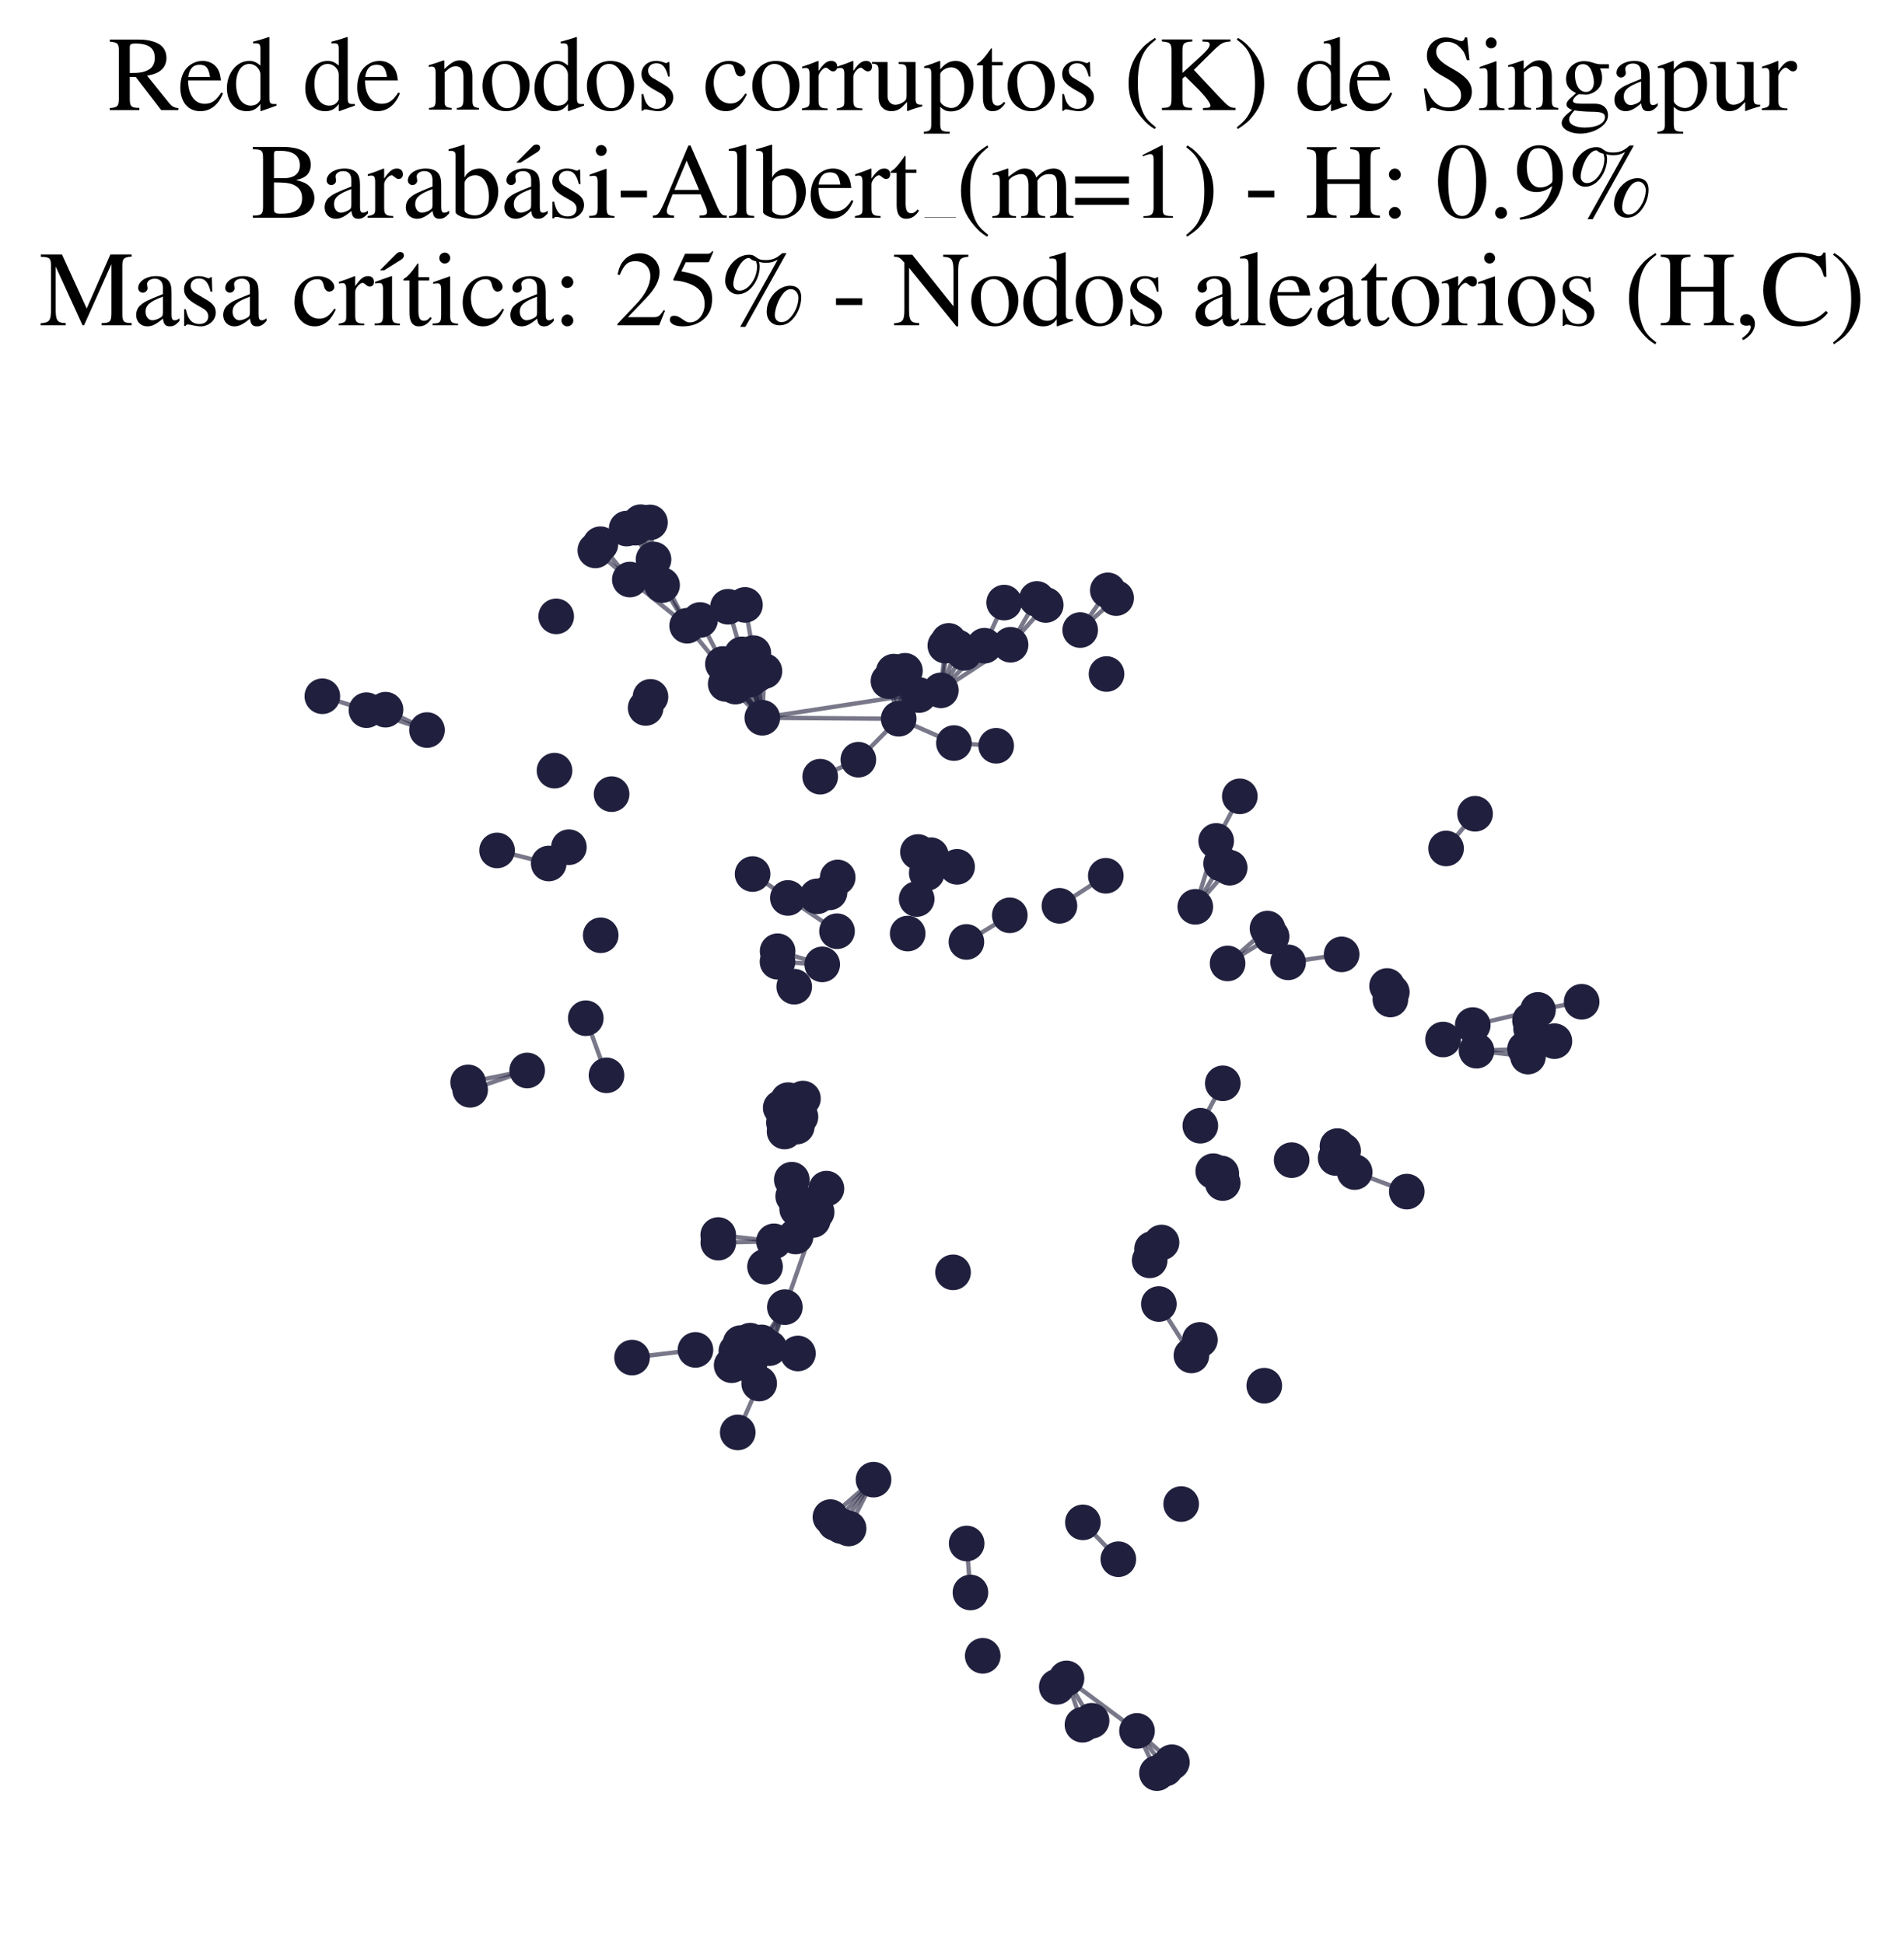 <?xml version="1.0" encoding="utf-8" standalone="no"?>
<!DOCTYPE svg PUBLIC "-//W3C//DTD SVG 1.1//EN"
  "http://www.w3.org/Graphics/SVG/1.1/DTD/svg11.dtd">
<svg xmlns:xlink="http://www.w3.org/1999/xlink" width="174.312pt" height="177.988pt" viewBox="0 0 174.312 177.988" xmlns="http://www.w3.org/2000/svg" version="1.1">
 <defs>
  <style type="text/css">*{stroke-linejoin: round; stroke-linecap: butt}</style>
 </defs>
 <g id="figure_1">
  <g id="patch_1">
   <path d="M 0 177.988 
L 174.312 177.988 
L 174.312 -0 
L 0 -0 
z
" style="fill: #ffffff"/>
  </g>
  <g id="axes_1">
   <g id="LineCollection_1">
    <path d="M 139.887 96.748 
L 135.176 96.209 
" clip-path="url(#p0842d7475a)" style="fill: none; stroke: #201f3d; stroke-opacity: 0.6; stroke-width: 0.4"/>
    <path d="M 99.1 157.93 
L 97.639 153.688 
" clip-path="url(#p0842d7475a)" style="fill: none; stroke: #201f3d; stroke-opacity: 0.6; stroke-width: 0.4"/>
    <path d="M 72.49 108.021 
L 75.66 108.84 
" clip-path="url(#p0842d7475a)" style="fill: none; stroke: #201f3d; stroke-opacity: 0.6; stroke-width: 0.4"/>
    <path d="M 81.821 61.501 
L 82.275 65.816 
" clip-path="url(#p0842d7475a)" style="fill: none; stroke: #201f3d; stroke-opacity: 0.6; stroke-width: 0.4"/>
    <path d="M 69.789 65.724 
L 62.909 57.297 
" clip-path="url(#p0842d7475a)" style="fill: none; stroke: #201f3d; stroke-opacity: 0.6; stroke-width: 0.4"/>
    <path d="M 69.789 65.724 
L 66.439 62.625 
" clip-path="url(#p0842d7475a)" style="fill: none; stroke: #201f3d; stroke-opacity: 0.6; stroke-width: 0.4"/>
    <path d="M 69.789 65.724 
L 68.968 59.806 
" clip-path="url(#p0842d7475a)" style="fill: none; stroke: #201f3d; stroke-opacity: 0.6; stroke-width: 0.4"/>
    <path d="M 69.789 65.724 
L 67.887 62.016 
" clip-path="url(#p0842d7475a)" style="fill: none; stroke: #201f3d; stroke-opacity: 0.6; stroke-width: 0.4"/>
    <path d="M 69.789 65.724 
L 67.922 59.92 
" clip-path="url(#p0842d7475a)" style="fill: none; stroke: #201f3d; stroke-opacity: 0.6; stroke-width: 0.4"/>
    <path d="M 69.789 65.724 
L 82.275 65.816 
" clip-path="url(#p0842d7475a)" style="fill: none; stroke: #201f3d; stroke-opacity: 0.6; stroke-width: 0.4"/>
    <path d="M 69.789 65.724 
L 66.182 60.801 
" clip-path="url(#p0842d7475a)" style="fill: none; stroke: #201f3d; stroke-opacity: 0.6; stroke-width: 0.4"/>
    <path d="M 69.789 65.724 
L 86.135 63.213 
" clip-path="url(#p0842d7475a)" style="fill: none; stroke: #201f3d; stroke-opacity: 0.6; stroke-width: 0.4"/>
    <path d="M 69.789 65.724 
L 69.341 61.749 
" clip-path="url(#p0842d7475a)" style="fill: none; stroke: #201f3d; stroke-opacity: 0.6; stroke-width: 0.4"/>
    <path d="M 69.789 65.724 
L 68.561 61.36 
" clip-path="url(#p0842d7475a)" style="fill: none; stroke: #201f3d; stroke-opacity: 0.6; stroke-width: 0.4"/>
    <path d="M 69.789 65.724 
L 69.984 61.45 
" clip-path="url(#p0842d7475a)" style="fill: none; stroke: #201f3d; stroke-opacity: 0.6; stroke-width: 0.4"/>
    <path d="M 69.789 65.724 
L 67.093 62.027 
" clip-path="url(#p0842d7475a)" style="fill: none; stroke: #201f3d; stroke-opacity: 0.6; stroke-width: 0.4"/>
    <path d="M 69.789 65.724 
L 68.665 62.237 
" clip-path="url(#p0842d7475a)" style="fill: none; stroke: #201f3d; stroke-opacity: 0.6; stroke-width: 0.4"/>
    <path d="M 69.789 65.724 
L 67.32 62.868 
" clip-path="url(#p0842d7475a)" style="fill: none; stroke: #201f3d; stroke-opacity: 0.6; stroke-width: 0.4"/>
    <path d="M 62.909 57.297 
L 60.615 53.575 
" clip-path="url(#p0842d7475a)" style="fill: none; stroke: #201f3d; stroke-opacity: 0.6; stroke-width: 0.4"/>
    <path d="M 62.909 57.297 
L 57.663 53.068 
" clip-path="url(#p0842d7475a)" style="fill: none; stroke: #201f3d; stroke-opacity: 0.6; stroke-width: 0.4"/>
    <path d="M 62.909 57.297 
L 59.831 51.23 
" clip-path="url(#p0842d7475a)" style="fill: none; stroke: #201f3d; stroke-opacity: 0.6; stroke-width: 0.4"/>
    <path d="M 75.66 108.84 
L 74.413 111.717 
" clip-path="url(#p0842d7475a)" style="fill: none; stroke: #201f3d; stroke-opacity: 0.6; stroke-width: 0.4"/>
    <path d="M 75.66 108.84 
L 71.855 119.691 
" clip-path="url(#p0842d7475a)" style="fill: none; stroke: #201f3d; stroke-opacity: 0.6; stroke-width: 0.4"/>
    <path d="M 75.66 108.84 
L 73.724 110.318 
" clip-path="url(#p0842d7475a)" style="fill: none; stroke: #201f3d; stroke-opacity: 0.6; stroke-width: 0.4"/>
    <path d="M 75.66 108.84 
L 74.766 110.99 
" clip-path="url(#p0842d7475a)" style="fill: none; stroke: #201f3d; stroke-opacity: 0.6; stroke-width: 0.4"/>
    <path d="M 75.66 108.84 
L 72.98 110.701 
" clip-path="url(#p0842d7475a)" style="fill: none; stroke: #201f3d; stroke-opacity: 0.6; stroke-width: 0.4"/>
    <path d="M 75.66 108.84 
L 72.617 109.538 
" clip-path="url(#p0842d7475a)" style="fill: none; stroke: #201f3d; stroke-opacity: 0.6; stroke-width: 0.4"/>
    <path d="M 75.66 108.84 
L 72.836 113.223 
" clip-path="url(#p0842d7475a)" style="fill: none; stroke: #201f3d; stroke-opacity: 0.6; stroke-width: 0.4"/>
    <path d="M 48.265 98.019 
L 43.042 99.791 
" clip-path="url(#p0842d7475a)" style="fill: none; stroke: #201f3d; stroke-opacity: 0.6; stroke-width: 0.4"/>
    <path d="M 48.265 98.019 
L 42.857 99.11 
" clip-path="url(#p0842d7475a)" style="fill: none; stroke: #201f3d; stroke-opacity: 0.6; stroke-width: 0.4"/>
    <path d="M 76.45 139.452 
L 79.973 135.489 
" clip-path="url(#p0842d7475a)" style="fill: none; stroke: #201f3d; stroke-opacity: 0.6; stroke-width: 0.4"/>
    <path d="M 68.968 59.806 
L 68.203 55.39 
" clip-path="url(#p0842d7475a)" style="fill: none; stroke: #201f3d; stroke-opacity: 0.6; stroke-width: 0.4"/>
    <path d="M 54.503 50.399 
L 57.663 53.068 
" clip-path="url(#p0842d7475a)" style="fill: none; stroke: #201f3d; stroke-opacity: 0.6; stroke-width: 0.4"/>
    <path d="M 75.276 88.307 
L 71.183 88.067 
" clip-path="url(#p0842d7475a)" style="fill: none; stroke: #201f3d; stroke-opacity: 0.6; stroke-width: 0.4"/>
    <path d="M 75.276 88.307 
L 71.192 87.102 
" clip-path="url(#p0842d7475a)" style="fill: none; stroke: #201f3d; stroke-opacity: 0.6; stroke-width: 0.4"/>
    <path d="M 57.372 48.398 
L 59.831 51.23 
" clip-path="url(#p0842d7475a)" style="fill: none; stroke: #201f3d; stroke-opacity: 0.6; stroke-width: 0.4"/>
    <path d="M 39.091 66.849 
L 33.549 65.028 
" clip-path="url(#p0842d7475a)" style="fill: none; stroke: #201f3d; stroke-opacity: 0.6; stroke-width: 0.4"/>
    <path d="M 39.091 66.849 
L 35.295 64.983 
" clip-path="url(#p0842d7475a)" style="fill: none; stroke: #201f3d; stroke-opacity: 0.6; stroke-width: 0.4"/>
    <path d="M 98.892 57.693 
L 102.182 54.764 
" clip-path="url(#p0842d7475a)" style="fill: none; stroke: #201f3d; stroke-opacity: 0.6; stroke-width: 0.4"/>
    <path d="M 98.892 57.693 
L 101.422 54.058 
" clip-path="url(#p0842d7475a)" style="fill: none; stroke: #201f3d; stroke-opacity: 0.6; stroke-width: 0.4"/>
    <path d="M 87.654 59.274 
L 86.135 63.213 
" clip-path="url(#p0842d7475a)" style="fill: none; stroke: #201f3d; stroke-opacity: 0.6; stroke-width: 0.4"/>
    <path d="M 88.845 145.821 
L 88.5 141.333 
" clip-path="url(#p0842d7475a)" style="fill: none; stroke: #201f3d; stroke-opacity: 0.6; stroke-width: 0.4"/>
    <path d="M 67.922 59.92 
L 66.65 55.559 
" clip-path="url(#p0842d7475a)" style="fill: none; stroke: #201f3d; stroke-opacity: 0.6; stroke-width: 0.4"/>
    <path d="M 109.429 83.035 
L 111.343 77 
" clip-path="url(#p0842d7475a)" style="fill: none; stroke: #201f3d; stroke-opacity: 0.6; stroke-width: 0.4"/>
    <path d="M 109.429 83.035 
L 111.795 79.078 
" clip-path="url(#p0842d7475a)" style="fill: none; stroke: #201f3d; stroke-opacity: 0.6; stroke-width: 0.4"/>
    <path d="M 109.429 83.035 
L 112.577 79.453 
" clip-path="url(#p0842d7475a)" style="fill: none; stroke: #201f3d; stroke-opacity: 0.6; stroke-width: 0.4"/>
    <path d="M 99.937 157.565 
L 97.639 153.688 
" clip-path="url(#p0842d7475a)" style="fill: none; stroke: #201f3d; stroke-opacity: 0.6; stroke-width: 0.4"/>
    <path d="M 73.051 123.935 
L 68.594 124.954 
" clip-path="url(#p0842d7475a)" style="fill: none; stroke: #201f3d; stroke-opacity: 0.6; stroke-width: 0.4"/>
    <path d="M 73.051 123.935 
L 67.413 123.731 
" clip-path="url(#p0842d7475a)" style="fill: none; stroke: #201f3d; stroke-opacity: 0.6; stroke-width: 0.4"/>
    <path d="M 73.051 123.935 
L 68.801 123.784 
" clip-path="url(#p0842d7475a)" style="fill: none; stroke: #201f3d; stroke-opacity: 0.6; stroke-width: 0.4"/>
    <path d="M 73.051 123.935 
L 68.678 122.759 
" clip-path="url(#p0842d7475a)" style="fill: none; stroke: #201f3d; stroke-opacity: 0.6; stroke-width: 0.4"/>
    <path d="M 73.051 123.935 
L 68.097 124.826 
" clip-path="url(#p0842d7475a)" style="fill: none; stroke: #201f3d; stroke-opacity: 0.6; stroke-width: 0.4"/>
    <path d="M 73.051 123.935 
L 68.087 123.649 
" clip-path="url(#p0842d7475a)" style="fill: none; stroke: #201f3d; stroke-opacity: 0.6; stroke-width: 0.4"/>
    <path d="M 73.051 123.935 
L 67.801 122.983 
" clip-path="url(#p0842d7475a)" style="fill: none; stroke: #201f3d; stroke-opacity: 0.6; stroke-width: 0.4"/>
    <path d="M 73.051 123.935 
L 67.697 124.454 
" clip-path="url(#p0842d7475a)" style="fill: none; stroke: #201f3d; stroke-opacity: 0.6; stroke-width: 0.4"/>
    <path d="M 82.275 65.816 
L 82.849 61.424 
" clip-path="url(#p0842d7475a)" style="fill: none; stroke: #201f3d; stroke-opacity: 0.6; stroke-width: 0.4"/>
    <path d="M 82.275 65.816 
L 82.655 62.099 
" clip-path="url(#p0842d7475a)" style="fill: none; stroke: #201f3d; stroke-opacity: 0.6; stroke-width: 0.4"/>
    <path d="M 82.275 65.816 
L 81.339 62.367 
" clip-path="url(#p0842d7475a)" style="fill: none; stroke: #201f3d; stroke-opacity: 0.6; stroke-width: 0.4"/>
    <path d="M 82.275 65.816 
L 78.582 69.562 
" clip-path="url(#p0842d7475a)" style="fill: none; stroke: #201f3d; stroke-opacity: 0.6; stroke-width: 0.4"/>
    <path d="M 82.275 65.816 
L 87.334 68.042 
" clip-path="url(#p0842d7475a)" style="fill: none; stroke: #201f3d; stroke-opacity: 0.6; stroke-width: 0.4"/>
    <path d="M 82.275 65.816 
L 84.138 63.643 
" clip-path="url(#p0842d7475a)" style="fill: none; stroke: #201f3d; stroke-opacity: 0.6; stroke-width: 0.4"/>
    <path d="M 86.855 58.683 
L 86.135 63.213 
" clip-path="url(#p0842d7475a)" style="fill: none; stroke: #201f3d; stroke-opacity: 0.6; stroke-width: 0.4"/>
    <path d="M 124.022 107.323 
L 128.793 109.113 
" clip-path="url(#p0842d7475a)" style="fill: none; stroke: #201f3d; stroke-opacity: 0.6; stroke-width: 0.4"/>
    <path d="M 107.286 161.366 
L 104.094 158.496 
" clip-path="url(#p0842d7475a)" style="fill: none; stroke: #201f3d; stroke-opacity: 0.6; stroke-width: 0.4"/>
    <path d="M 88.475 86.25 
L 92.447 83.813 
" clip-path="url(#p0842d7475a)" style="fill: none; stroke: #201f3d; stroke-opacity: 0.6; stroke-width: 0.4"/>
    <path d="M 132.388 77.692 
L 135.044 74.516 
" clip-path="url(#p0842d7475a)" style="fill: none; stroke: #201f3d; stroke-opacity: 0.6; stroke-width: 0.4"/>
    <path d="M 33.549 65.028 
L 29.511 63.753 
" clip-path="url(#p0842d7475a)" style="fill: none; stroke: #201f3d; stroke-opacity: 0.6; stroke-width: 0.4"/>
    <path d="M 50.237 79.07 
L 45.508 77.872 
" clip-path="url(#p0842d7475a)" style="fill: none; stroke: #201f3d; stroke-opacity: 0.6; stroke-width: 0.4"/>
    <path d="M 97.639 153.688 
L 104.094 158.496 
" clip-path="url(#p0842d7475a)" style="fill: none; stroke: #201f3d; stroke-opacity: 0.6; stroke-width: 0.4"/>
    <path d="M 66.182 60.801 
L 64.092 56.77 
" clip-path="url(#p0842d7475a)" style="fill: none; stroke: #201f3d; stroke-opacity: 0.6; stroke-width: 0.4"/>
    <path d="M 86.135 63.213 
L 92.517 59.038 
" clip-path="url(#p0842d7475a)" style="fill: none; stroke: #201f3d; stroke-opacity: 0.6; stroke-width: 0.4"/>
    <path d="M 86.135 63.213 
L 90.123 59.126 
" clip-path="url(#p0842d7475a)" style="fill: none; stroke: #201f3d; stroke-opacity: 0.6; stroke-width: 0.4"/>
    <path d="M 86.135 63.213 
L 88.276 59.781 
" clip-path="url(#p0842d7475a)" style="fill: none; stroke: #201f3d; stroke-opacity: 0.6; stroke-width: 0.4"/>
    <path d="M 86.135 63.213 
L 86.546 59.121 
" clip-path="url(#p0842d7475a)" style="fill: none; stroke: #201f3d; stroke-opacity: 0.6; stroke-width: 0.4"/>
    <path d="M 54.968 49.832 
L 57.663 53.068 
" clip-path="url(#p0842d7475a)" style="fill: none; stroke: #201f3d; stroke-opacity: 0.6; stroke-width: 0.4"/>
    <path d="M 91.932 55.177 
L 90.123 59.126 
" clip-path="url(#p0842d7475a)" style="fill: none; stroke: #201f3d; stroke-opacity: 0.6; stroke-width: 0.4"/>
    <path d="M 69.721 122.921 
L 71.855 119.691 
" clip-path="url(#p0842d7475a)" style="fill: none; stroke: #201f3d; stroke-opacity: 0.6; stroke-width: 0.4"/>
    <path d="M 106.093 119.407 
L 109.076 124.115 
" clip-path="url(#p0842d7475a)" style="fill: none; stroke: #201f3d; stroke-opacity: 0.6; stroke-width: 0.4"/>
    <path d="M 83.923 82.321 
L 85.221 78.311 
" clip-path="url(#p0842d7475a)" style="fill: none; stroke: #201f3d; stroke-opacity: 0.6; stroke-width: 0.4"/>
    <path d="M 83.923 82.321 
L 84.04 78.016 
" clip-path="url(#p0842d7475a)" style="fill: none; stroke: #201f3d; stroke-opacity: 0.6; stroke-width: 0.4"/>
    <path d="M 111.343 77 
L 113.506 72.918 
" clip-path="url(#p0842d7475a)" style="fill: none; stroke: #201f3d; stroke-opacity: 0.6; stroke-width: 0.4"/>
    <path d="M 59.505 47.837 
L 59.831 51.23 
" clip-path="url(#p0842d7475a)" style="fill: none; stroke: #201f3d; stroke-opacity: 0.6; stroke-width: 0.4"/>
    <path d="M 92.517 59.038 
L 94.926 54.845 
" clip-path="url(#p0842d7475a)" style="fill: none; stroke: #201f3d; stroke-opacity: 0.6; stroke-width: 0.4"/>
    <path d="M 92.517 59.038 
L 95.736 55.396 
" clip-path="url(#p0842d7475a)" style="fill: none; stroke: #201f3d; stroke-opacity: 0.6; stroke-width: 0.4"/>
    <path d="M 70.856 113.666 
L 65.755 113.089 
" clip-path="url(#p0842d7475a)" style="fill: none; stroke: #201f3d; stroke-opacity: 0.6; stroke-width: 0.4"/>
    <path d="M 70.856 113.666 
L 65.761 113.785 
" clip-path="url(#p0842d7475a)" style="fill: none; stroke: #201f3d; stroke-opacity: 0.6; stroke-width: 0.4"/>
    <path d="M 96.992 82.943 
L 101.237 80.192 
" clip-path="url(#p0842d7475a)" style="fill: none; stroke: #201f3d; stroke-opacity: 0.6; stroke-width: 0.4"/>
    <path d="M 111.948 99.195 
L 109.89 103.079 
" clip-path="url(#p0842d7475a)" style="fill: none; stroke: #201f3d; stroke-opacity: 0.6; stroke-width: 0.4"/>
    <path d="M 69.654 123.51 
L 71.855 119.691 
" clip-path="url(#p0842d7475a)" style="fill: none; stroke: #201f3d; stroke-opacity: 0.6; stroke-width: 0.4"/>
    <path d="M 71.855 119.691 
L 70.437 123.444 
" clip-path="url(#p0842d7475a)" style="fill: none; stroke: #201f3d; stroke-opacity: 0.6; stroke-width: 0.4"/>
    <path d="M 71.855 119.691 
L 69.503 126.685 
" clip-path="url(#p0842d7475a)" style="fill: none; stroke: #201f3d; stroke-opacity: 0.6; stroke-width: 0.4"/>
    <path d="M 135.176 96.209 
L 139.614 96.057 
" clip-path="url(#p0842d7475a)" style="fill: none; stroke: #201f3d; stroke-opacity: 0.6; stroke-width: 0.4"/>
    <path d="M 134.832 93.863 
L 140.802 92.474 
" clip-path="url(#p0842d7475a)" style="fill: none; stroke: #201f3d; stroke-opacity: 0.6; stroke-width: 0.4"/>
    <path d="M 72.836 113.223 
L 70.039 115.987 
" clip-path="url(#p0842d7475a)" style="fill: none; stroke: #201f3d; stroke-opacity: 0.6; stroke-width: 0.4"/>
    <path d="M 69.503 126.685 
L 67.54 131.165 
" clip-path="url(#p0842d7475a)" style="fill: none; stroke: #201f3d; stroke-opacity: 0.6; stroke-width: 0.4"/>
    <path d="M 140.802 92.474 
L 144.801 91.73 
" clip-path="url(#p0842d7475a)" style="fill: none; stroke: #201f3d; stroke-opacity: 0.6; stroke-width: 0.4"/>
    <path d="M 87.334 68.042 
L 91.2 68.29 
" clip-path="url(#p0842d7475a)" style="fill: none; stroke: #201f3d; stroke-opacity: 0.6; stroke-width: 0.4"/>
    <path d="M 116.042 85.028 
L 112.386 88.221 
" clip-path="url(#p0842d7475a)" style="fill: none; stroke: #201f3d; stroke-opacity: 0.6; stroke-width: 0.4"/>
    <path d="M 122.827 87.39 
L 117.927 88.12 
" clip-path="url(#p0842d7475a)" style="fill: none; stroke: #201f3d; stroke-opacity: 0.6; stroke-width: 0.4"/>
    <path d="M 58.156 48.317 
L 59.831 51.23 
" clip-path="url(#p0842d7475a)" style="fill: none; stroke: #201f3d; stroke-opacity: 0.6; stroke-width: 0.4"/>
    <path d="M 102.384 142.773 
L 99.139 139.399 
" clip-path="url(#p0842d7475a)" style="fill: none; stroke: #201f3d; stroke-opacity: 0.6; stroke-width: 0.4"/>
    <path d="M 57.865 124.311 
L 63.669 123.607 
" clip-path="url(#p0842d7475a)" style="fill: none; stroke: #201f3d; stroke-opacity: 0.6; stroke-width: 0.4"/>
    <path d="M 55.525 98.468 
L 53.629 93.235 
" clip-path="url(#p0842d7475a)" style="fill: none; stroke: #201f3d; stroke-opacity: 0.6; stroke-width: 0.4"/>
    <path d="M 79.973 135.489 
L 77.025 139.737 
" clip-path="url(#p0842d7475a)" style="fill: none; stroke: #201f3d; stroke-opacity: 0.6; stroke-width: 0.4"/>
    <path d="M 79.973 135.489 
L 77.692 139.961 
" clip-path="url(#p0842d7475a)" style="fill: none; stroke: #201f3d; stroke-opacity: 0.6; stroke-width: 0.4"/>
    <path d="M 79.973 135.489 
L 76.028 138.919 
" clip-path="url(#p0842d7475a)" style="fill: none; stroke: #201f3d; stroke-opacity: 0.6; stroke-width: 0.4"/>
    <path d="M 116.413 85.751 
L 112.386 88.221 
" clip-path="url(#p0842d7475a)" style="fill: none; stroke: #201f3d; stroke-opacity: 0.6; stroke-width: 0.4"/>
    <path d="M 68.901 80.035 
L 72.129 82.223 
" clip-path="url(#p0842d7475a)" style="fill: none; stroke: #201f3d; stroke-opacity: 0.6; stroke-width: 0.4"/>
    <path d="M 104.094 158.496 
L 105.919 162.361 
" clip-path="url(#p0842d7475a)" style="fill: none; stroke: #201f3d; stroke-opacity: 0.6; stroke-width: 0.4"/>
    <path d="M 104.094 158.496 
L 106.681 161.946 
" clip-path="url(#p0842d7475a)" style="fill: none; stroke: #201f3d; stroke-opacity: 0.6; stroke-width: 0.4"/>
    <path d="M 76.629 85.27 
L 72.129 82.223 
" clip-path="url(#p0842d7475a)" style="fill: none; stroke: #201f3d; stroke-opacity: 0.6; stroke-width: 0.4"/>
    <path d="M 75.09 71.118 
L 78.582 69.562 
" clip-path="url(#p0842d7475a)" style="fill: none; stroke: #201f3d; stroke-opacity: 0.6; stroke-width: 0.4"/>
    <path d="M 58.652 47.815 
L 59.831 51.23 
" clip-path="url(#p0842d7475a)" style="fill: none; stroke: #201f3d; stroke-opacity: 0.6; stroke-width: 0.4"/>
   </g>
   <g id="PathCollection_1">
    <defs>
     <path id="m021e3d77cd" d="M 0 1.581 
C 0.419 1.581 0.822 1.415 1.118 1.118 
C 1.415 0.822 1.581 0.419 1.581 0 
C 1.581 -0.419 1.415 -0.822 1.118 -1.118 
C 0.822 -1.415 0.419 -1.581 0 -1.581 
C -0.419 -1.581 -0.822 -1.415 -1.118 -1.118 
C -1.415 -0.822 -1.581 -0.419 -1.581 0 
C -1.581 0.419 -1.415 0.822 -1.118 1.118 
C -0.822 1.415 -0.419 1.581 0 1.581 
z
" style="stroke: #201f3d; stroke-width: 0.1"/>
    </defs>
    <g clip-path="url(#p0842d7475a)">
     <use xlink:href="#m021e3d77cd" x="144.801" y="91.73" style="fill: #201f3d; stroke: #201f3d; stroke-width: 0.1"/>
     <use xlink:href="#m021e3d77cd" x="70.856" y="113.666" style="fill: #201f3d; stroke: #201f3d; stroke-width: 0.1"/>
     <use xlink:href="#m021e3d77cd" x="106.093" y="119.407" style="fill: #201f3d; stroke: #201f3d; stroke-width: 0.1"/>
     <use xlink:href="#m021e3d77cd" x="76.45" y="139.452" style="fill: #201f3d; stroke: #201f3d; stroke-width: 0.1"/>
     <use xlink:href="#m021e3d77cd" x="75.09" y="71.118" style="fill: #201f3d; stroke: #201f3d; stroke-width: 0.1"/>
     <use xlink:href="#m021e3d77cd" x="90.123" y="59.126" style="fill: #201f3d; stroke: #201f3d; stroke-width: 0.1"/>
     <use xlink:href="#m021e3d77cd" x="76.629" y="85.27" style="fill: #201f3d; stroke: #201f3d; stroke-width: 0.1"/>
     <use xlink:href="#m021e3d77cd" x="101.422" y="54.058" style="fill: #201f3d; stroke: #201f3d; stroke-width: 0.1"/>
     <use xlink:href="#m021e3d77cd" x="79.973" y="135.489" style="fill: #201f3d; stroke: #201f3d; stroke-width: 0.1"/>
     <use xlink:href="#m021e3d77cd" x="111.948" y="99.195" style="fill: #201f3d; stroke: #201f3d; stroke-width: 0.1"/>
     <use xlink:href="#m021e3d77cd" x="88.276" y="59.781" style="fill: #201f3d; stroke: #201f3d; stroke-width: 0.1"/>
     <use xlink:href="#m021e3d77cd" x="73.281" y="102.264" style="fill: #201f3d; stroke: #201f3d; stroke-width: 0.1"/>
     <use xlink:href="#m021e3d77cd" x="59.831" y="51.23" style="fill: #201f3d; stroke: #201f3d; stroke-width: 0.1"/>
     <use xlink:href="#m021e3d77cd" x="135.044" y="74.516" style="fill: #201f3d; stroke: #201f3d; stroke-width: 0.1"/>
     <use xlink:href="#m021e3d77cd" x="77.692" y="139.961" style="fill: #201f3d; stroke: #201f3d; stroke-width: 0.1"/>
     <use xlink:href="#m021e3d77cd" x="95.736" y="55.396" style="fill: #201f3d; stroke: #201f3d; stroke-width: 0.1"/>
     <use xlink:href="#m021e3d77cd" x="68.097" y="124.826" style="fill: #201f3d; stroke: #201f3d; stroke-width: 0.1"/>
     <use xlink:href="#m021e3d77cd" x="68.678" y="122.759" style="fill: #201f3d; stroke: #201f3d; stroke-width: 0.1"/>
     <use xlink:href="#m021e3d77cd" x="91.2" y="68.29" style="fill: #201f3d; stroke: #201f3d; stroke-width: 0.1"/>
     <use xlink:href="#m021e3d77cd" x="67.922" y="59.92" style="fill: #201f3d; stroke: #201f3d; stroke-width: 0.1"/>
     <use xlink:href="#m021e3d77cd" x="107.286" y="161.366" style="fill: #201f3d; stroke: #201f3d; stroke-width: 0.1"/>
     <use xlink:href="#m021e3d77cd" x="112.386" y="88.221" style="fill: #201f3d; stroke: #201f3d; stroke-width: 0.1"/>
     <use xlink:href="#m021e3d77cd" x="113.506" y="72.918" style="fill: #201f3d; stroke: #201f3d; stroke-width: 0.1"/>
     <use xlink:href="#m021e3d77cd" x="35.295" y="64.983" style="fill: #201f3d; stroke: #201f3d; stroke-width: 0.1"/>
     <use xlink:href="#m021e3d77cd" x="87.622" y="79.374" style="fill: #201f3d; stroke: #201f3d; stroke-width: 0.1"/>
     <use xlink:href="#m021e3d77cd" x="84.138" y="63.643" style="fill: #201f3d; stroke: #201f3d; stroke-width: 0.1"/>
     <use xlink:href="#m021e3d77cd" x="72.712" y="90.349" style="fill: #201f3d; stroke: #201f3d; stroke-width: 0.1"/>
     <use xlink:href="#m021e3d77cd" x="101.237" y="80.192" style="fill: #201f3d; stroke: #201f3d; stroke-width: 0.1"/>
     <use xlink:href="#m021e3d77cd" x="74.816" y="82.073" style="fill: #201f3d; stroke: #201f3d; stroke-width: 0.1"/>
     <use xlink:href="#m021e3d77cd" x="108.138" y="137.722" style="fill: #201f3d; stroke: #201f3d; stroke-width: 0.1"/>
     <use xlink:href="#m021e3d77cd" x="122.279" y="106.033" style="fill: #201f3d; stroke: #201f3d; stroke-width: 0.1"/>
     <use xlink:href="#m021e3d77cd" x="76.692" y="80.348" style="fill: #201f3d; stroke: #201f3d; stroke-width: 0.1"/>
     <use xlink:href="#m021e3d77cd" x="109.429" y="83.035" style="fill: #201f3d; stroke: #201f3d; stroke-width: 0.1"/>
     <use xlink:href="#m021e3d77cd" x="72.152" y="100.737" style="fill: #201f3d; stroke: #201f3d; stroke-width: 0.1"/>
     <use xlink:href="#m021e3d77cd" x="75.944" y="81.715" style="fill: #201f3d; stroke: #201f3d; stroke-width: 0.1"/>
     <use xlink:href="#m021e3d77cd" x="68.054" y="123.05" style="fill: #201f3d; stroke: #201f3d; stroke-width: 0.1"/>
     <use xlink:href="#m021e3d77cd" x="50.92" y="56.439" style="fill: #201f3d; stroke: #201f3d; stroke-width: 0.1"/>
     <use xlink:href="#m021e3d77cd" x="43.042" y="99.791" style="fill: #201f3d; stroke: #201f3d; stroke-width: 0.1"/>
     <use xlink:href="#m021e3d77cd" x="67.32" y="62.868" style="fill: #201f3d; stroke: #201f3d; stroke-width: 0.1"/>
     <use xlink:href="#m021e3d77cd" x="42.857" y="99.11" style="fill: #201f3d; stroke: #201f3d; stroke-width: 0.1"/>
     <use xlink:href="#m021e3d77cd" x="66.984" y="125.011" style="fill: #201f3d; stroke: #201f3d; stroke-width: 0.1"/>
     <use xlink:href="#m021e3d77cd" x="102.384" y="142.773" style="fill: #201f3d; stroke: #201f3d; stroke-width: 0.1"/>
     <use xlink:href="#m021e3d77cd" x="39.091" y="66.849" style="fill: #201f3d; stroke: #201f3d; stroke-width: 0.1"/>
     <use xlink:href="#m021e3d77cd" x="135.176" y="96.209" style="fill: #201f3d; stroke: #201f3d; stroke-width: 0.1"/>
     <use xlink:href="#m021e3d77cd" x="67.697" y="124.454" style="fill: #201f3d; stroke: #201f3d; stroke-width: 0.1"/>
     <use xlink:href="#m021e3d77cd" x="111.941" y="108.33" style="fill: #201f3d; stroke: #201f3d; stroke-width: 0.1"/>
     <use xlink:href="#m021e3d77cd" x="83.923" y="82.321" style="fill: #201f3d; stroke: #201f3d; stroke-width: 0.1"/>
     <use xlink:href="#m021e3d77cd" x="109.851" y="122.691" style="fill: #201f3d; stroke: #201f3d; stroke-width: 0.1"/>
     <use xlink:href="#m021e3d77cd" x="68.665" y="62.237" style="fill: #201f3d; stroke: #201f3d; stroke-width: 0.1"/>
     <use xlink:href="#m021e3d77cd" x="111.808" y="107.449" style="fill: #201f3d; stroke: #201f3d; stroke-width: 0.1"/>
     <use xlink:href="#m021e3d77cd" x="72.836" y="113.223" style="fill: #201f3d; stroke: #201f3d; stroke-width: 0.1"/>
     <use xlink:href="#m021e3d77cd" x="53.629" y="93.235" style="fill: #201f3d; stroke: #201f3d; stroke-width: 0.1"/>
     <use xlink:href="#m021e3d77cd" x="78.582" y="69.562" style="fill: #201f3d; stroke: #201f3d; stroke-width: 0.1"/>
     <use xlink:href="#m021e3d77cd" x="106.681" y="161.946" style="fill: #201f3d; stroke: #201f3d; stroke-width: 0.1"/>
     <use xlink:href="#m021e3d77cd" x="60.615" y="53.575" style="fill: #201f3d; stroke: #201f3d; stroke-width: 0.1"/>
     <use xlink:href="#m021e3d77cd" x="67.413" y="123.731" style="fill: #201f3d; stroke: #201f3d; stroke-width: 0.1"/>
     <use xlink:href="#m021e3d77cd" x="122.827" y="87.39" style="fill: #201f3d; stroke: #201f3d; stroke-width: 0.1"/>
     <use xlink:href="#m021e3d77cd" x="59.505" y="47.837" style="fill: #201f3d; stroke: #201f3d; stroke-width: 0.1"/>
     <use xlink:href="#m021e3d77cd" x="76.028" y="138.919" style="fill: #201f3d; stroke: #201f3d; stroke-width: 0.1"/>
     <use xlink:href="#m021e3d77cd" x="58.156" y="48.317" style="fill: #201f3d; stroke: #201f3d; stroke-width: 0.1"/>
     <use xlink:href="#m021e3d77cd" x="69.984" y="61.45" style="fill: #201f3d; stroke: #201f3d; stroke-width: 0.1"/>
     <use xlink:href="#m021e3d77cd" x="87.253" y="116.505" style="fill: #201f3d; stroke: #201f3d; stroke-width: 0.1"/>
     <use xlink:href="#m021e3d77cd" x="52.082" y="77.576" style="fill: #201f3d; stroke: #201f3d; stroke-width: 0.1"/>
     <use xlink:href="#m021e3d77cd" x="71.183" y="88.067" style="fill: #201f3d; stroke: #201f3d; stroke-width: 0.1"/>
     <use xlink:href="#m021e3d77cd" x="127.421" y="90.849" style="fill: #201f3d; stroke: #201f3d; stroke-width: 0.1"/>
     <use xlink:href="#m021e3d77cd" x="66.439" y="62.625" style="fill: #201f3d; stroke: #201f3d; stroke-width: 0.1"/>
     <use xlink:href="#m021e3d77cd" x="82.849" y="61.424" style="fill: #201f3d; stroke: #201f3d; stroke-width: 0.1"/>
     <use xlink:href="#m021e3d77cd" x="57.663" y="53.068" style="fill: #201f3d; stroke: #201f3d; stroke-width: 0.1"/>
     <use xlink:href="#m021e3d77cd" x="139.614" y="96.057" style="fill: #201f3d; stroke: #201f3d; stroke-width: 0.1"/>
     <use xlink:href="#m021e3d77cd" x="65.755" y="113.089" style="fill: #201f3d; stroke: #201f3d; stroke-width: 0.1"/>
     <use xlink:href="#m021e3d77cd" x="87.654" y="59.274" style="fill: #201f3d; stroke: #201f3d; stroke-width: 0.1"/>
     <use xlink:href="#m021e3d77cd" x="81.821" y="61.501" style="fill: #201f3d; stroke: #201f3d; stroke-width: 0.1"/>
     <use xlink:href="#m021e3d77cd" x="99.1" y="157.93" style="fill: #201f3d; stroke: #201f3d; stroke-width: 0.1"/>
     <use xlink:href="#m021e3d77cd" x="96.992" y="82.943" style="fill: #201f3d; stroke: #201f3d; stroke-width: 0.1"/>
     <use xlink:href="#m021e3d77cd" x="68.901" y="80.035" style="fill: #201f3d; stroke: #201f3d; stroke-width: 0.1"/>
     <use xlink:href="#m021e3d77cd" x="67.54" y="131.165" style="fill: #201f3d; stroke: #201f3d; stroke-width: 0.1"/>
     <use xlink:href="#m021e3d77cd" x="69.721" y="122.921" style="fill: #201f3d; stroke: #201f3d; stroke-width: 0.1"/>
     <use xlink:href="#m021e3d77cd" x="88.5" y="141.333" style="fill: #201f3d; stroke: #201f3d; stroke-width: 0.1"/>
     <use xlink:href="#m021e3d77cd" x="82.655" y="62.099" style="fill: #201f3d; stroke: #201f3d; stroke-width: 0.1"/>
     <use xlink:href="#m021e3d77cd" x="88.475" y="86.25" style="fill: #201f3d; stroke: #201f3d; stroke-width: 0.1"/>
     <use xlink:href="#m021e3d77cd" x="111.795" y="79.078" style="fill: #201f3d; stroke: #201f3d; stroke-width: 0.1"/>
     <use xlink:href="#m021e3d77cd" x="117.927" y="88.12" style="fill: #201f3d; stroke: #201f3d; stroke-width: 0.1"/>
     <use xlink:href="#m021e3d77cd" x="57.865" y="124.311" style="fill: #201f3d; stroke: #201f3d; stroke-width: 0.1"/>
     <use xlink:href="#m021e3d77cd" x="69.654" y="123.51" style="fill: #201f3d; stroke: #201f3d; stroke-width: 0.1"/>
     <use xlink:href="#m021e3d77cd" x="72.98" y="110.701" style="fill: #201f3d; stroke: #201f3d; stroke-width: 0.1"/>
     <use xlink:href="#m021e3d77cd" x="126.989" y="90.286" style="fill: #201f3d; stroke: #201f3d; stroke-width: 0.1"/>
     <use xlink:href="#m021e3d77cd" x="45.508" y="77.872" style="fill: #201f3d; stroke: #201f3d; stroke-width: 0.1"/>
     <use xlink:href="#m021e3d77cd" x="63.669" y="123.607" style="fill: #201f3d; stroke: #201f3d; stroke-width: 0.1"/>
     <use xlink:href="#m021e3d77cd" x="62.909" y="57.297" style="fill: #201f3d; stroke: #201f3d; stroke-width: 0.1"/>
     <use xlink:href="#m021e3d77cd" x="132.388" y="77.692" style="fill: #201f3d; stroke: #201f3d; stroke-width: 0.1"/>
     <use xlink:href="#m021e3d77cd" x="29.511" y="63.753" style="fill: #201f3d; stroke: #201f3d; stroke-width: 0.1"/>
     <use xlink:href="#m021e3d77cd" x="105.47" y="114.371" style="fill: #201f3d; stroke: #201f3d; stroke-width: 0.1"/>
     <use xlink:href="#m021e3d77cd" x="66.65" y="55.559" style="fill: #201f3d; stroke: #201f3d; stroke-width: 0.1"/>
     <use xlink:href="#m021e3d77cd" x="64.092" y="56.77" style="fill: #201f3d; stroke: #201f3d; stroke-width: 0.1"/>
     <use xlink:href="#m021e3d77cd" x="87.334" y="68.042" style="fill: #201f3d; stroke: #201f3d; stroke-width: 0.1"/>
     <use xlink:href="#m021e3d77cd" x="70.437" y="123.444" style="fill: #201f3d; stroke: #201f3d; stroke-width: 0.1"/>
     <use xlink:href="#m021e3d77cd" x="65.761" y="113.785" style="fill: #201f3d; stroke: #201f3d; stroke-width: 0.1"/>
     <use xlink:href="#m021e3d77cd" x="139.887" y="96.748" style="fill: #201f3d; stroke: #201f3d; stroke-width: 0.1"/>
     <use xlink:href="#m021e3d77cd" x="74.413" y="111.717" style="fill: #201f3d; stroke: #201f3d; stroke-width: 0.1"/>
     <use xlink:href="#m021e3d77cd" x="105.919" y="162.361" style="fill: #201f3d; stroke: #201f3d; stroke-width: 0.1"/>
     <use xlink:href="#m021e3d77cd" x="109.076" y="124.115" style="fill: #201f3d; stroke: #201f3d; stroke-width: 0.1"/>
     <use xlink:href="#m021e3d77cd" x="99.937" y="157.565" style="fill: #201f3d; stroke: #201f3d; stroke-width: 0.1"/>
     <use xlink:href="#m021e3d77cd" x="94.926" y="54.845" style="fill: #201f3d; stroke: #201f3d; stroke-width: 0.1"/>
     <use xlink:href="#m021e3d77cd" x="142.306" y="95.338" style="fill: #201f3d; stroke: #201f3d; stroke-width: 0.1"/>
     <use xlink:href="#m021e3d77cd" x="106.339" y="113.772" style="fill: #201f3d; stroke: #201f3d; stroke-width: 0.1"/>
     <use xlink:href="#m021e3d77cd" x="83.098" y="85.483" style="fill: #201f3d; stroke: #201f3d; stroke-width: 0.1"/>
     <use xlink:href="#m021e3d77cd" x="55.525" y="98.468" style="fill: #201f3d; stroke: #201f3d; stroke-width: 0.1"/>
     <use xlink:href="#m021e3d77cd" x="67.093" y="62.027" style="fill: #201f3d; stroke: #201f3d; stroke-width: 0.1"/>
     <use xlink:href="#m021e3d77cd" x="69.341" y="61.749" style="fill: #201f3d; stroke: #201f3d; stroke-width: 0.1"/>
     <use xlink:href="#m021e3d77cd" x="118.252" y="106.233" style="fill: #201f3d; stroke: #201f3d; stroke-width: 0.1"/>
     <use xlink:href="#m021e3d77cd" x="105.254" y="115.412" style="fill: #201f3d; stroke: #201f3d; stroke-width: 0.1"/>
     <use xlink:href="#m021e3d77cd" x="86.135" y="63.213" style="fill: #201f3d; stroke: #201f3d; stroke-width: 0.1"/>
     <use xlink:href="#m021e3d77cd" x="66.182" y="60.801" style="fill: #201f3d; stroke: #201f3d; stroke-width: 0.1"/>
     <use xlink:href="#m021e3d77cd" x="128.793" y="109.113" style="fill: #201f3d; stroke: #201f3d; stroke-width: 0.1"/>
     <use xlink:href="#m021e3d77cd" x="71.771" y="102.796" style="fill: #201f3d; stroke: #201f3d; stroke-width: 0.1"/>
     <use xlink:href="#m021e3d77cd" x="59.108" y="64.826" style="fill: #201f3d; stroke: #201f3d; stroke-width: 0.1"/>
     <use xlink:href="#m021e3d77cd" x="104.094" y="158.496" style="fill: #201f3d; stroke: #201f3d; stroke-width: 0.1"/>
     <use xlink:href="#m021e3d77cd" x="91.932" y="55.177" style="fill: #201f3d; stroke: #201f3d; stroke-width: 0.1"/>
     <use xlink:href="#m021e3d77cd" x="68.203" y="55.39" style="fill: #201f3d; stroke: #201f3d; stroke-width: 0.1"/>
     <use xlink:href="#m021e3d77cd" x="140.072" y="93.44" style="fill: #201f3d; stroke: #201f3d; stroke-width: 0.1"/>
     <use xlink:href="#m021e3d77cd" x="112.577" y="79.453" style="fill: #201f3d; stroke: #201f3d; stroke-width: 0.1"/>
     <use xlink:href="#m021e3d77cd" x="71.83" y="103.61" style="fill: #201f3d; stroke: #201f3d; stroke-width: 0.1"/>
     <use xlink:href="#m021e3d77cd" x="54.968" y="49.832" style="fill: #201f3d; stroke: #201f3d; stroke-width: 0.1"/>
     <use xlink:href="#m021e3d77cd" x="89.97" y="151.619" style="fill: #201f3d; stroke: #201f3d; stroke-width: 0.1"/>
     <use xlink:href="#m021e3d77cd" x="68.968" y="59.806" style="fill: #201f3d; stroke: #201f3d; stroke-width: 0.1"/>
     <use xlink:href="#m021e3d77cd" x="116.042" y="85.028" style="fill: #201f3d; stroke: #201f3d; stroke-width: 0.1"/>
     <use xlink:href="#m021e3d77cd" x="67.887" y="62.016" style="fill: #201f3d; stroke: #201f3d; stroke-width: 0.1"/>
     <use xlink:href="#m021e3d77cd" x="109.89" y="103.079" style="fill: #201f3d; stroke: #201f3d; stroke-width: 0.1"/>
     <use xlink:href="#m021e3d77cd" x="33.549" y="65.028" style="fill: #201f3d; stroke: #201f3d; stroke-width: 0.1"/>
     <use xlink:href="#m021e3d77cd" x="54.995" y="85.642" style="fill: #201f3d; stroke: #201f3d; stroke-width: 0.1"/>
     <use xlink:href="#m021e3d77cd" x="73.511" y="100.591" style="fill: #201f3d; stroke: #201f3d; stroke-width: 0.1"/>
     <use xlink:href="#m021e3d77cd" x="68.594" y="124.954" style="fill: #201f3d; stroke: #201f3d; stroke-width: 0.1"/>
     <use xlink:href="#m021e3d77cd" x="72.129" y="82.223" style="fill: #201f3d; stroke: #201f3d; stroke-width: 0.1"/>
     <use xlink:href="#m021e3d77cd" x="97.639" y="153.688" style="fill: #201f3d; stroke: #201f3d; stroke-width: 0.1"/>
     <use xlink:href="#m021e3d77cd" x="84.845" y="79.946" style="fill: #201f3d; stroke: #201f3d; stroke-width: 0.1"/>
     <use xlink:href="#m021e3d77cd" x="140.802" y="92.474" style="fill: #201f3d; stroke: #201f3d; stroke-width: 0.1"/>
     <use xlink:href="#m021e3d77cd" x="50.767" y="70.565" style="fill: #201f3d; stroke: #201f3d; stroke-width: 0.1"/>
     <use xlink:href="#m021e3d77cd" x="71.192" y="87.102" style="fill: #201f3d; stroke: #201f3d; stroke-width: 0.1"/>
     <use xlink:href="#m021e3d77cd" x="72.617" y="109.538" style="fill: #201f3d; stroke: #201f3d; stroke-width: 0.1"/>
     <use xlink:href="#m021e3d77cd" x="84.04" y="78.016" style="fill: #201f3d; stroke: #201f3d; stroke-width: 0.1"/>
     <use xlink:href="#m021e3d77cd" x="71.476" y="101.439" style="fill: #201f3d; stroke: #201f3d; stroke-width: 0.1"/>
     <use xlink:href="#m021e3d77cd" x="92.517" y="59.038" style="fill: #201f3d; stroke: #201f3d; stroke-width: 0.1"/>
     <use xlink:href="#m021e3d77cd" x="111.343" y="77" style="fill: #201f3d; stroke: #201f3d; stroke-width: 0.1"/>
     <use xlink:href="#m021e3d77cd" x="122.445" y="104.946" style="fill: #201f3d; stroke: #201f3d; stroke-width: 0.1"/>
     <use xlink:href="#m021e3d77cd" x="75.66" y="108.84" style="fill: #201f3d; stroke: #201f3d; stroke-width: 0.1"/>
     <use xlink:href="#m021e3d77cd" x="88.845" y="145.821" style="fill: #201f3d; stroke: #201f3d; stroke-width: 0.1"/>
     <use xlink:href="#m021e3d77cd" x="98.892" y="57.693" style="fill: #201f3d; stroke: #201f3d; stroke-width: 0.1"/>
     <use xlink:href="#m021e3d77cd" x="81.339" y="62.367" style="fill: #201f3d; stroke: #201f3d; stroke-width: 0.1"/>
     <use xlink:href="#m021e3d77cd" x="73.724" y="110.318" style="fill: #201f3d; stroke: #201f3d; stroke-width: 0.1"/>
     <use xlink:href="#m021e3d77cd" x="50.237" y="79.07" style="fill: #201f3d; stroke: #201f3d; stroke-width: 0.1"/>
     <use xlink:href="#m021e3d77cd" x="59.553" y="63.808" style="fill: #201f3d; stroke: #201f3d; stroke-width: 0.1"/>
     <use xlink:href="#m021e3d77cd" x="74.766" y="110.99" style="fill: #201f3d; stroke: #201f3d; stroke-width: 0.1"/>
     <use xlink:href="#m021e3d77cd" x="72.945" y="103.157" style="fill: #201f3d; stroke: #201f3d; stroke-width: 0.1"/>
     <use xlink:href="#m021e3d77cd" x="55.992" y="72.718" style="fill: #201f3d; stroke: #201f3d; stroke-width: 0.1"/>
     <use xlink:href="#m021e3d77cd" x="69.789" y="65.724" style="fill: #201f3d; stroke: #201f3d; stroke-width: 0.1"/>
     <use xlink:href="#m021e3d77cd" x="102.182" y="54.764" style="fill: #201f3d; stroke: #201f3d; stroke-width: 0.1"/>
     <use xlink:href="#m021e3d77cd" x="58.652" y="47.815" style="fill: #201f3d; stroke: #201f3d; stroke-width: 0.1"/>
     <use xlink:href="#m021e3d77cd" x="75.276" y="88.307" style="fill: #201f3d; stroke: #201f3d; stroke-width: 0.1"/>
     <use xlink:href="#m021e3d77cd" x="73.051" y="123.935" style="fill: #201f3d; stroke: #201f3d; stroke-width: 0.1"/>
     <use xlink:href="#m021e3d77cd" x="140.172" y="94.182" style="fill: #201f3d; stroke: #201f3d; stroke-width: 0.1"/>
     <use xlink:href="#m021e3d77cd" x="134.832" y="93.863" style="fill: #201f3d; stroke: #201f3d; stroke-width: 0.1"/>
     <use xlink:href="#m021e3d77cd" x="70.039" y="115.987" style="fill: #201f3d; stroke: #201f3d; stroke-width: 0.1"/>
     <use xlink:href="#m021e3d77cd" x="86.855" y="58.683" style="fill: #201f3d; stroke: #201f3d; stroke-width: 0.1"/>
     <use xlink:href="#m021e3d77cd" x="72.49" y="108.021" style="fill: #201f3d; stroke: #201f3d; stroke-width: 0.1"/>
     <use xlink:href="#m021e3d77cd" x="115.745" y="126.884" style="fill: #201f3d; stroke: #201f3d; stroke-width: 0.1"/>
     <use xlink:href="#m021e3d77cd" x="92.447" y="83.813" style="fill: #201f3d; stroke: #201f3d; stroke-width: 0.1"/>
     <use xlink:href="#m021e3d77cd" x="124.022" y="107.323" style="fill: #201f3d; stroke: #201f3d; stroke-width: 0.1"/>
     <use xlink:href="#m021e3d77cd" x="57.372" y="48.398" style="fill: #201f3d; stroke: #201f3d; stroke-width: 0.1"/>
     <use xlink:href="#m021e3d77cd" x="54.503" y="50.399" style="fill: #201f3d; stroke: #201f3d; stroke-width: 0.1"/>
     <use xlink:href="#m021e3d77cd" x="116.413" y="85.751" style="fill: #201f3d; stroke: #201f3d; stroke-width: 0.1"/>
     <use xlink:href="#m021e3d77cd" x="71.855" y="119.691" style="fill: #201f3d; stroke: #201f3d; stroke-width: 0.1"/>
     <use xlink:href="#m021e3d77cd" x="77.025" y="139.737" style="fill: #201f3d; stroke: #201f3d; stroke-width: 0.1"/>
     <use xlink:href="#m021e3d77cd" x="82.275" y="65.816" style="fill: #201f3d; stroke: #201f3d; stroke-width: 0.1"/>
     <use xlink:href="#m021e3d77cd" x="68.561" y="61.36" style="fill: #201f3d; stroke: #201f3d; stroke-width: 0.1"/>
     <use xlink:href="#m021e3d77cd" x="122.961" y="105.374" style="fill: #201f3d; stroke: #201f3d; stroke-width: 0.1"/>
     <use xlink:href="#m021e3d77cd" x="69.503" y="126.685" style="fill: #201f3d; stroke: #201f3d; stroke-width: 0.1"/>
     <use xlink:href="#m021e3d77cd" x="68.801" y="123.784" style="fill: #201f3d; stroke: #201f3d; stroke-width: 0.1"/>
     <use xlink:href="#m021e3d77cd" x="48.265" y="98.019" style="fill: #201f3d; stroke: #201f3d; stroke-width: 0.1"/>
     <use xlink:href="#m021e3d77cd" x="99.139" y="139.399" style="fill: #201f3d; stroke: #201f3d; stroke-width: 0.1"/>
     <use xlink:href="#m021e3d77cd" x="86.546" y="59.121" style="fill: #201f3d; stroke: #201f3d; stroke-width: 0.1"/>
     <use xlink:href="#m021e3d77cd" x="68.087" y="123.649" style="fill: #201f3d; stroke: #201f3d; stroke-width: 0.1"/>
     <use xlink:href="#m021e3d77cd" x="101.302" y="61.719" style="fill: #201f3d; stroke: #201f3d; stroke-width: 0.1"/>
     <use xlink:href="#m021e3d77cd" x="111.073" y="107.244" style="fill: #201f3d; stroke: #201f3d; stroke-width: 0.1"/>
     <use xlink:href="#m021e3d77cd" x="67.801" y="122.983" style="fill: #201f3d; stroke: #201f3d; stroke-width: 0.1"/>
     <use xlink:href="#m021e3d77cd" x="132.111" y="95.186" style="fill: #201f3d; stroke: #201f3d; stroke-width: 0.1"/>
     <use xlink:href="#m021e3d77cd" x="127.29" y="91.52" style="fill: #201f3d; stroke: #201f3d; stroke-width: 0.1"/>
     <use xlink:href="#m021e3d77cd" x="85.221" y="78.311" style="fill: #201f3d; stroke: #201f3d; stroke-width: 0.1"/>
     <use xlink:href="#m021e3d77cd" x="96.751" y="154.459" style="fill: #201f3d; stroke: #201f3d; stroke-width: 0.1"/>
    </g>
   </g>
   <g id="text_1">
    <!-- Red de nodos corruptos (K) de Singapur -->
    <g transform="translate(9.883 10.084) scale(0.096 -0.096)">
     <defs>
      <path id="NimbusRomNo9L-Regu-52" d="M 4218 121 
C 3974 140 3846 205 3661 424 
L 2342 2061 
C 2771 2143 2963 2219 3174 2388 
C 3379 2553 3501 2818 3501 3113 
C 3501 3385 3418 3618 3251 3801 
C 3008 4059 2477 4224 1875 4224 
L 109 4224 
L 109 4102 
C 589 4051 653 3981 653 3528 
L 653 765 
C 653 236 589 159 109 121 
L 109 0 
L 1882 0 
L 1882 134 
C 1389 134 1306 219 1306 692 
L 1306 1984 
L 1664 1984 
L 3187 0 
L 4218 0 
L 4218 121 
z
M 1306 3762 
C 1306 3937 1376 3987 1632 3987 
C 2432 3987 2803 3716 2803 3123 
C 2803 2807 2669 2542 2438 2423 
C 2144 2258 1920 2221 1306 2221 
L 1306 3762 
z
" transform="scale(0.016)"/>
      <path id="NimbusRomNo9L-Regu-65" d="M 2611 1053 
C 2304 564 2029 378 1619 378 
C 1254 378 979 564 794 930 
C 678 1174 634 1386 621 1779 
L 2592 1779 
C 2541 2193 2477 2377 2317 2581 
C 2125 2811 1830 2944 1498 2944 
C 1178 2944 877 2829 634 2611 
C 333 2349 160 1894 160 1370 
C 160 486 621 -64 1357 -64 
C 1965 -64 2445 315 2714 1008 
L 2611 1053 
z
M 634 1984 
C 704 2479 922 2714 1312 2714 
C 1702 2714 1856 2535 1939 1984 
L 634 1984 
z
" transform="scale(0.016)"/>
      <path id="NimbusRomNo9L-Regu-64" d="M 2202 -64 
L 3142 269 
L 3142 365 
C 3027 365 3014 365 2995 365 
C 2765 365 2714 435 2714 731 
L 2714 4364 
L 2682 4377 
C 2374 4268 2150 4204 1741 4096 
L 1741 3994 
C 1792 4000 1830 4000 1882 4000 
C 2118 4000 2176 3936 2176 3672 
L 2176 2669 
C 1933 2874 1760 2944 1504 2944 
C 768 2944 173 2221 173 1312 
C 173 493 653 -64 1357 -64 
C 1715 -64 1958 64 2176 365 
L 2176 -45 
L 2202 -64 
z
M 2176 653 
C 2176 608 2131 531 2067 461 
C 1952 333 1792 269 1606 269 
C 1075 269 723 781 723 1568 
C 723 2291 1037 2765 1523 2765 
C 1862 2765 2176 2464 2176 2125 
L 2176 653 
z
" transform="scale(0.016)"/>
      <path id="NimbusRomNo9L-Regu-6e" d="M 102 2579 
C 141 2598 205 2605 275 2605 
C 454 2605 512 2509 512 2195 
L 512 608 
C 512 243 442 154 115 128 
L 115 32 
L 1472 32 
L 1472 128 
C 1146 154 1050 230 1050 461 
L 1050 2259 
C 1357 2547 1498 2624 1709 2624 
C 2022 2624 2176 2426 2176 2003 
L 2176 666 
C 2176 262 2093 154 1773 128 
L 1773 32 
L 3104 32 
L 3104 128 
C 2790 160 2714 237 2714 550 
L 2714 2016 
C 2714 2618 2432 2976 1958 2976 
C 1664 2976 1466 2867 1030 2458 
L 1030 2963 
L 986 2976 
C 672 2861 454 2790 102 2688 
L 102 2579 
z
" transform="scale(0.016)"/>
      <path id="NimbusRomNo9L-Regu-6f" d="M 1600 2944 
C 768 2944 186 2330 186 1446 
C 186 582 781 -64 1587 -64 
C 2394 -64 3008 614 3008 1498 
C 3008 2336 2419 2944 1600 2944 
z
M 1517 2765 
C 2054 2765 2432 2150 2432 1274 
C 2432 550 2144 115 1664 115 
C 1414 115 1178 269 1043 525 
C 864 858 762 1306 762 1760 
C 762 2368 1062 2765 1517 2765 
z
" transform="scale(0.016)"/>
      <path id="NimbusRomNo9L-Regu-73" d="M 2016 2010 
L 1990 2880 
L 1920 2880 
L 1907 2867 
C 1850 2822 1843 2816 1818 2816 
C 1779 2816 1715 2829 1645 2861 
C 1504 2915 1363 2944 1197 2944 
C 691 2944 326 2616 326 2154 
C 326 1796 531 1539 1075 1231 
L 1446 1020 
C 1670 892 1779 737 1779 539 
C 1779 256 1574 77 1248 77 
C 1030 77 832 159 710 298 
C 576 455 518 600 435 960 
L 333 960 
L 333 -39 
L 416 -39 
C 461 33 486 48 563 48 
C 621 48 710 35 858 -2 
C 1037 -39 1210 -64 1325 -64 
C 1818 -64 2227 308 2227 757 
C 2227 1077 2074 1289 1690 1520 
L 998 1930 
C 819 2033 723 2194 723 2367 
C 723 2624 922 2803 1216 2803 
C 1581 2803 1773 2583 1920 2010 
L 2016 2010 
z
" transform="scale(0.016)"/>
      <path id="NimbusRomNo9L-Regu-63" d="M 2547 998 
C 2240 550 2010 397 1645 397 
C 1062 397 653 909 653 1645 
C 653 2304 1005 2758 1523 2758 
C 1754 2758 1837 2688 1901 2451 
L 1939 2310 
C 1990 2131 2106 2016 2240 2016 
C 2406 2016 2547 2138 2547 2285 
C 2547 2643 2099 2944 1562 2944 
C 1248 2944 922 2816 659 2586 
C 339 2304 160 1869 160 1363 
C 160 531 666 -64 1376 -64 
C 1664 -64 1920 38 2150 237 
C 2323 390 2445 563 2637 941 
L 2547 998 
z
" transform="scale(0.016)"/>
      <path id="NimbusRomNo9L-Regu-72" d="M 45 2496 
C 134 2515 192 2522 269 2522 
C 429 2522 486 2419 486 2138 
L 486 538 
C 486 218 442 173 32 96 
L 32 0 
L 1568 0 
L 1568 102 
C 1133 102 1024 199 1024 565 
L 1024 2013 
C 1024 2219 1299 2541 1472 2541 
C 1510 2541 1568 2509 1638 2445 
C 1741 2355 1811 2317 1894 2317 
C 2048 2317 2144 2426 2144 2605 
C 2144 2816 2010 2944 1792 2944 
C 1523 2944 1338 2797 1024 2343 
L 1024 2931 
L 992 2944 
C 653 2803 422 2721 45 2599 
L 45 2496 
z
" transform="scale(0.016)"/>
      <path id="NimbusRomNo9L-Regu-75" d="M 3066 320 
L 3034 320 
C 2739 320 2669 390 2669 685 
L 2669 2880 
L 1658 2880 
L 1658 2758 
C 2054 2758 2131 2694 2131 2375 
L 2131 875 
C 2131 697 2099 607 2010 537 
C 1837 397 1638 320 1446 320 
C 1197 320 992 537 992 805 
L 992 2880 
L 58 2880 
L 58 2778 
C 365 2778 454 2682 454 2387 
L 454 770 
C 454 263 762 -64 1229 -64 
C 1466 -64 1715 38 1888 211 
L 2163 486 
L 2163 -45 
L 2189 -58 
C 2509 70 2739 141 3066 230 
L 3066 320 
z
" transform="scale(0.016)"/>
      <path id="NimbusRomNo9L-Regu-70" d="M 58 2516 
C 115 2522 160 2522 218 2522 
C 435 2522 480 2458 480 2155 
L 480 -855 
C 480 -1189 410 -1261 32 -1299 
L 32 -1408 
L 1581 -1408 
L 1581 -1293 
C 1101 -1293 1018 -1222 1018 -816 
L 1018 199 
C 1242 -13 1395 -77 1664 -77 
C 2419 -77 3008 643 3008 1575 
C 3008 2372 2560 2944 1939 2944 
C 1581 2944 1299 2784 1018 2438 
L 1018 2931 
L 979 2944 
C 634 2810 410 2726 58 2618 
L 58 2516 
z
M 1018 2136 
C 1018 2329 1376 2560 1670 2560 
C 2144 2560 2458 2071 2458 1324 
C 2458 611 2144 128 1683 128 
C 1382 128 1018 359 1018 552 
L 1018 2136 
z
" transform="scale(0.016)"/>
      <path id="NimbusRomNo9L-Regu-74" d="M 1632 2880 
L 986 2880 
L 986 3622 
C 986 3686 979 3706 941 3706 
C 896 3648 858 3590 813 3526 
C 570 3174 294 2867 192 2841 
C 122 2794 83 2748 83 2715 
C 83 2695 90 2682 109 2682 
L 448 2682 
L 448 751 
C 448 212 640 -64 1018 -64 
C 1331 -64 1574 90 1786 423 
L 1702 493 
C 1568 333 1459 269 1318 269 
C 1082 269 986 443 986 847 
L 986 2682 
L 1632 2682 
L 1632 2880 
z
" transform="scale(0.016)"/>
      <path id="NimbusRomNo9L-Regu-28" d="M 1888 4326 
C 1414 4019 1222 3853 986 3558 
C 531 3002 307 2362 307 1613 
C 307 800 544 173 1107 -480 
C 1370 -787 1536 -928 1869 -1133 
L 1946 -1030 
C 1434 -627 1254 -403 1082 77 
C 928 506 858 992 858 1632 
C 858 2304 941 2829 1114 3226 
C 1293 3622 1485 3853 1946 4224 
L 1888 4326 
z
" transform="scale(0.016)"/>
      <path id="NimbusRomNo9L-Regu-4b" d="M 2643 4109 
C 2720 4096 2784 4096 2810 4096 
C 3002 4096 3078 4045 3078 3917 
C 3078 3775 2931 3583 2579 3257 
L 1446 2224 
L 1446 3534 
C 1446 4000 1517 4071 2035 4109 
L 2035 4231 
L 218 4231 
L 218 4109 
C 717 4071 794 3988 794 3531 
L 794 750 
C 794 217 723 134 218 134 
L 218 0 
L 2022 0 
L 2022 134 
C 1523 134 1446 211 1446 683 
L 1446 1891 
L 1613 2026 
L 2291 1355 
C 2778 876 3123 422 3123 269 
C 3123 179 3034 134 2854 134 
C 2822 134 2752 134 2675 121 
L 2675 0 
L 4627 0 
L 4627 134 
C 4294 134 4205 198 3622 816 
L 2131 2409 
L 3347 3611 
C 3782 4026 3885 4077 4320 4109 
L 4320 4231 
L 2643 4231 
L 2643 4109 
z
" transform="scale(0.016)"/>
      <path id="NimbusRomNo9L-Regu-29" d="M 243 -1133 
C 717 -826 909 -659 1146 -365 
C 1600 192 1824 832 1824 1581 
C 1824 2400 1587 3021 1024 3674 
C 762 3981 595 4122 262 4326 
L 186 4224 
C 698 3821 870 3597 1050 3117 
C 1203 2688 1274 2202 1274 1562 
C 1274 896 1190 365 1018 -26 
C 838 -429 646 -659 186 -1030 
L 243 -1133 
z
" transform="scale(0.016)"/>
      <path id="NimbusRomNo9L-Regu-53" d="M 2861 4352 
L 2726 4352 
C 2701 4205 2630 4135 2522 4135 
C 2458 4135 2349 4160 2240 4212 
C 2003 4301 1766 4352 1562 4352 
C 1286 4352 1005 4244 794 4058 
C 570 3859 454 3590 454 3256 
C 454 2743 736 2385 1453 2006 
C 1914 1763 2246 1499 2406 1256 
C 2464 1173 2496 1038 2496 884 
C 2496 454 2176 160 1709 160 
C 1139 160 736 513 416 1296 
L 269 1296 
L 461 -64 
L 602 -64 
C 608 57 685 147 781 147 
C 851 147 960 122 1082 79 
C 1325 -14 1581 -64 1837 -64 
C 2573 -64 3142 442 3142 1101 
C 3142 1626 2790 2042 1946 2496 
C 1274 2868 1005 3149 1005 3495 
C 1005 3847 1274 4090 1670 4090 
C 1958 4090 2227 3968 2451 3738 
C 2650 3533 2739 3367 2842 2989 
L 3002 2989 
L 2861 4352 
z
" transform="scale(0.016)"/>
      <path id="NimbusRomNo9L-Regu-69" d="M 1120 2929 
L 128 2579 
L 128 2484 
L 179 2490 
C 256 2502 339 2509 397 2509 
C 550 2509 608 2406 608 2125 
L 608 640 
C 608 179 544 109 102 109 
L 102 0 
L 1619 0 
L 1619 96 
C 1197 128 1146 191 1146 650 
L 1146 2910 
L 1120 2929 
z
M 819 4352 
C 646 4352 499 4205 499 4026 
C 499 3847 640 3699 819 3699 
C 1005 3699 1152 3840 1152 4026 
C 1152 4205 1005 4352 819 4352 
z
" transform="scale(0.016)"/>
      <path id="NimbusRomNo9L-Regu-67" d="M 3008 2496 
L 3008 2746 
L 2515 2746 
C 2387 2746 2291 2763 2163 2802 
L 2022 2847 
C 1850 2903 1677 2931 1510 2931 
C 915 2931 442 2467 442 1881 
C 442 1476 614 1230 1037 1018 
C 915 906 800 799 762 768 
C 550 588 467 463 467 338 
C 467 206 544 131 806 6 
C 352 -329 179 -543 179 -781 
C 179 -1124 678 -1408 1286 -1408 
C 1766 -1408 2266 -1238 2598 -962 
C 2842 -759 2950 -548 2950 -299 
C 2950 108 2650 384 2176 384 
L 1350 384 
C 1011 384 851 443 851 548 
C 851 678 1062 908 1235 960 
C 1293 953 1338 947 1357 947 
C 1478 934 1562 928 1600 928 
C 1837 928 2093 1026 2291 1203 
C 2502 1387 2598 1617 2598 1945 
C 2598 2135 2566 2286 2477 2496 
L 3008 2496 
z
M 941 -13 
C 1152 -58 1664 -96 1978 -96 
C 2560 -96 2771 -180 2771 -414 
C 2771 -791 2285 -1043 1562 -1043 
C 998 -1043 627 -855 627 -570 
C 627 -420 672 -336 941 -13 
z
M 973 2145 
C 973 2526 1152 2752 1446 2752 
C 1645 2752 1811 2642 1914 2449 
C 2029 2223 2106 1927 2106 1675 
C 2106 1314 1920 1088 1626 1088 
C 1242 1088 973 1507 973 2126 
L 973 2145 
z
" transform="scale(0.016)"/>
      <path id="NimbusRomNo9L-Regu-61" d="M 2829 423 
C 2720 333 2643 301 2547 301 
C 2400 301 2355 390 2355 672 
L 2355 1920 
C 2355 2253 2323 2438 2227 2592 
C 2086 2822 1811 2944 1434 2944 
C 832 2944 358 2630 358 2227 
C 358 2080 486 1952 634 1952 
C 787 1952 922 2080 922 2221 
C 922 2246 915 2278 909 2323 
C 896 2381 890 2432 890 2477 
C 890 2650 1094 2790 1350 2790 
C 1664 2790 1837 2605 1837 2259 
L 1837 1869 
C 851 1472 742 1421 467 1178 
C 326 1050 237 832 237 621 
C 237 218 518 -64 909 -64 
C 1190 -64 1453 70 1843 403 
C 1875 70 1990 -64 2253 -64 
C 2470 -64 2605 13 2829 256 
L 2829 423 
z
M 1837 783 
C 1837 584 1805 526 1670 449 
C 1517 359 1338 301 1203 301 
C 979 301 800 520 800 796 
L 800 822 
C 800 1201 1062 1433 1837 1715 
L 1837 783 
z
" transform="scale(0.016)"/>
     </defs>
     <use xlink:href="#NimbusRomNo9L-Regu-52" transform="scale(0.996)"/>
     <use xlink:href="#NimbusRomNo9L-Regu-65" transform="translate(66.45 0) scale(0.996)"/>
     <use xlink:href="#NimbusRomNo9L-Regu-64" transform="translate(110.684 0) scale(0.996)"/>
     <use xlink:href="#NimbusRomNo9L-Regu-64" transform="translate(185.403 0) scale(0.996)"/>
     <use xlink:href="#NimbusRomNo9L-Regu-65" transform="translate(235.217 0) scale(0.996)"/>
     <use xlink:href="#NimbusRomNo9L-Regu-6e" transform="translate(304.357 0) scale(0.996)"/>
     <use xlink:href="#NimbusRomNo9L-Regu-6f" transform="translate(354.17 0) scale(0.996)"/>
     <use xlink:href="#NimbusRomNo9L-Regu-64" transform="translate(403.983 0) scale(0.996)"/>
     <use xlink:href="#NimbusRomNo9L-Regu-6f" transform="translate(453.796 0) scale(0.996)"/>
     <use xlink:href="#NimbusRomNo9L-Regu-73" transform="translate(503.61 0) scale(0.996)"/>
     <use xlink:href="#NimbusRomNo9L-Regu-63" transform="translate(567.27 0) scale(0.996)"/>
     <use xlink:href="#NimbusRomNo9L-Regu-6f" transform="translate(611.503 0) scale(0.996)"/>
     <use xlink:href="#NimbusRomNo9L-Regu-72" transform="translate(661.317 0) scale(0.996)"/>
     <use xlink:href="#NimbusRomNo9L-Regu-72" transform="translate(694.492 0) scale(0.996)"/>
     <use xlink:href="#NimbusRomNo9L-Regu-75" transform="translate(727.667 0) scale(0.996)"/>
     <use xlink:href="#NimbusRomNo9L-Regu-70" transform="translate(777.48 0) scale(0.996)"/>
     <use xlink:href="#NimbusRomNo9L-Regu-74" transform="translate(827.294 0) scale(0.996)"/>
     <use xlink:href="#NimbusRomNo9L-Regu-6f" transform="translate(854.989 0) scale(0.996)"/>
     <use xlink:href="#NimbusRomNo9L-Regu-73" transform="translate(904.802 0) scale(0.996)"/>
     <use xlink:href="#NimbusRomNo9L-Regu-28" transform="translate(968.462 0) scale(0.996)"/>
     <use xlink:href="#NimbusRomNo9L-Regu-4b" transform="translate(1001.637 0) scale(0.996)"/>
     <use xlink:href="#NimbusRomNo9L-Regu-29" transform="translate(1073.567 0) scale(0.996)"/>
     <use xlink:href="#NimbusRomNo9L-Regu-64" transform="translate(1131.649 0) scale(0.996)"/>
     <use xlink:href="#NimbusRomNo9L-Regu-65" transform="translate(1181.462 0) scale(0.996)"/>
     <use xlink:href="#NimbusRomNo9L-Regu-53" transform="translate(1250.603 0) scale(0.996)"/>
     <use xlink:href="#NimbusRomNo9L-Regu-69" transform="translate(1305.994 0) scale(0.996)"/>
     <use xlink:href="#NimbusRomNo9L-Regu-6e" transform="translate(1333.689 0) scale(0.996)"/>
     <use xlink:href="#NimbusRomNo9L-Regu-67" transform="translate(1383.503 0) scale(0.996)"/>
     <use xlink:href="#NimbusRomNo9L-Regu-61" transform="translate(1432.818 0) scale(0.996)"/>
     <use xlink:href="#NimbusRomNo9L-Regu-70" transform="translate(1477.052 0) scale(0.996)"/>
     <use xlink:href="#NimbusRomNo9L-Regu-75" transform="translate(1526.865 0) scale(0.996)"/>
     <use xlink:href="#NimbusRomNo9L-Regu-72" transform="translate(1576.678 0) scale(0.996)"/>
    </g>
    <!-- Barabási-Albert_(m=1) - H: 0.9\%  -->
    <g transform="translate(22.977 19.936) scale(0.096 -0.096)">
     <defs>
      <path id="NimbusRomNo9L-Regu-42" d="M 109 4237 
L 109 4096 
C 646 4096 723 4026 723 3548 
L 723 689 
C 723 212 640 128 109 128 
L 109 0 
L 2246 0 
C 2746 0 3200 136 3437 356 
C 3667 564 3795 855 3795 1165 
C 3795 1451 3680 1710 3482 1897 
C 3290 2072 3117 2150 2701 2253 
C 3034 2335 3168 2398 3322 2531 
C 3482 2671 3578 2903 3578 3163 
C 3578 3871 3008 4237 1901 4237 
L 109 4237 
z
M 1376 2112 
C 1997 2112 2291 2080 2522 1982 
C 2886 1827 3059 1568 3059 1159 
C 3059 809 2925 555 2669 406 
C 2464 290 2202 238 1779 238 
C 1466 238 1376 296 1376 504 
L 1376 2112 
z
M 1376 2368 
L 1376 3812 
C 1376 3944 1421 4001 1517 4001 
L 1798 4001 
C 2534 4001 2925 3699 2925 3137 
C 2925 2646 2586 2368 1984 2368 
L 1376 2368 
z
" transform="scale(0.016)"/>
      <path id="NimbusRomNo9L-Regu-62" d="M 979 4364 
L 947 4377 
C 678 4281 506 4230 205 4147 
L 19 4096 
L 19 3994 
C 58 4000 83 4000 128 4000 
C 384 4000 442 3942 442 3673 
L 442 347 
C 442 147 986 -64 1498 -64 
C 2342 -64 2995 640 2995 1555 
C 2995 2342 2509 2944 1869 2944 
C 1478 2944 1107 2714 979 2400 
L 979 4364 
z
M 979 2061 
C 979 2310 1280 2541 1613 2541 
C 2112 2541 2432 2042 2432 1261 
C 2432 550 2125 141 1600 141 
C 1267 141 979 288 979 448 
L 979 2061 
z
" transform="scale(0.016)"/>
      <path id="NimbusRomNo9L-Regu-b4" d="M 851 3264 
L 1837 3882 
C 1971 3964 2029 4047 2029 4148 
C 2029 4275 1946 4352 1805 4352 
C 1709 4352 1651 4320 1536 4206 
L 595 3264 
L 851 3264 
z
" transform="scale(0.016)"/>
      <path id="NimbusRomNo9L-Regu-2d" d="M 250 1619 
L 250 1216 
L 1824 1216 
L 1824 1619 
L 250 1619 
z
" transform="scale(0.016)"/>
      <path id="NimbusRomNo9L-Regu-41" d="M 4518 128 
C 4230 128 4166 192 3942 667 
L 2349 4320 
L 2221 4320 
L 890 1168 
C 480 231 403 128 96 128 
L 96 0 
L 1363 0 
L 1363 128 
C 1056 128 928 212 928 393 
C 928 470 947 560 979 645 
L 1274 1401 
L 2950 1401 
L 3213 778 
C 3290 602 3334 434 3334 342 
C 3334 180 3226 128 2886 128 
L 2886 0 
L 4518 0 
L 4518 128 
z
M 1382 1664 
L 2118 3416 
L 2861 1664 
L 1382 1664 
z
" transform="scale(0.016)"/>
      <path id="NimbusRomNo9L-Regu-6c" d="M 122 4000 
L 160 4000 
C 230 4000 307 4000 358 4000 
C 563 4000 627 3910 627 3610 
L 627 557 
C 627 211 538 128 134 96 
L 134 0 
L 1645 0 
L 1645 109 
C 1242 109 1165 173 1165 528 
L 1165 4371 
L 1139 4384 
C 806 4275 563 4211 122 4103 
L 122 4000 
z
" transform="scale(0.016)"/>
      <path id="NimbusRomNo9L-Regu-6d" d="M 122 2547 
C 205 2566 256 2573 326 2573 
C 493 2573 550 2470 550 2162 
L 550 539 
C 550 192 461 96 102 96 
L 102 0 
L 1523 0 
L 1523 96 
C 1184 96 1088 166 1088 418 
L 1088 2234 
C 1088 2246 1139 2310 1184 2355 
C 1344 2502 1619 2611 1843 2611 
C 2125 2611 2266 2385 2266 1932 
L 2266 528 
C 2266 167 2195 96 1830 96 
L 1830 0 
L 3264 0 
L 3264 96 
C 2899 96 2803 205 2803 603 
L 2803 2221 
C 2995 2496 3206 2611 3501 2611 
C 3866 2611 3981 2438 3981 1907 
L 3981 557 
C 3981 192 3930 141 3558 96 
L 3558 0 
L 4960 0 
L 4960 96 
L 4794 115 
C 4602 115 4518 230 4518 480 
L 4518 1802 
C 4518 2559 4269 2944 3776 2944 
C 3405 2944 3078 2778 2733 2407 
C 2618 2771 2400 2944 2054 2944 
C 1773 2944 1594 2854 1062 2451 
L 1062 2931 
L 1018 2944 
C 691 2822 474 2752 122 2656 
L 122 2547 
z
" transform="scale(0.016)"/>
      <path id="NimbusRomNo9L-Regu-3d" d="M 3418 2470 
L 192 2470 
L 192 2048 
L 3418 2048 
L 3418 2470 
z
M 3418 1190 
L 192 1190 
L 192 768 
L 3418 768 
L 3418 1190 
z
" transform="scale(0.016)"/>
      <path id="NimbusRomNo9L-Regu-31" d="M 1862 4339 
L 710 3757 
L 710 3667 
C 787 3699 858 3725 883 3738 
C 998 3783 1107 3808 1171 3808 
C 1306 3808 1363 3711 1363 3505 
L 1363 592 
C 1363 379 1312 232 1210 173 
C 1114 116 1024 96 755 96 
L 755 0 
L 2522 0 
L 2522 96 
C 2016 96 1914 160 1914 470 
L 1914 4327 
L 1862 4339 
z
" transform="scale(0.016)"/>
      <path id="NimbusRomNo9L-Regu-48" d="M 1338 2304 
L 1338 3533 
C 1338 3990 1408 4059 1901 4104 
L 1901 4224 
L 122 4224 
L 122 4104 
C 614 4059 685 3989 685 3527 
L 685 749 
C 685 210 621 134 122 134 
L 122 0 
L 1901 0 
L 1901 121 
C 1421 159 1338 242 1338 699 
L 1338 2022 
L 3277 2022 
L 3277 757 
C 3277 211 3213 134 2714 134 
L 2714 0 
L 4493 0 
L 4493 121 
C 4013 159 3930 242 3930 696 
L 3930 3529 
C 3930 3989 4000 4059 4493 4104 
L 4493 4224 
L 2714 4224 
L 2714 4104 
C 3206 4059 3277 3990 3277 3533 
L 3277 2304 
L 1338 2304 
z
" transform="scale(0.016)"/>
      <path id="NimbusRomNo9L-Regu-3a" d="M 870 2944 
C 678 2944 518 2777 518 2579 
C 518 2393 678 2233 864 2233 
C 1062 2233 1229 2393 1229 2579 
C 1229 2777 1062 2944 870 2944 
z
M 870 646 
C 678 646 518 480 518 281 
C 518 96 678 -64 864 -64 
C 1062 -64 1229 96 1229 281 
C 1229 480 1062 646 870 646 
z
" transform="scale(0.016)"/>
      <path id="NimbusRomNo9L-Regu-30" d="M 1626 4352 
C 1274 4352 1005 4244 768 4020 
C 397 3661 154 2925 154 2176 
C 154 1479 365 730 666 372 
C 902 90 1229 -64 1600 -64 
C 1926 -64 2202 45 2432 269 
C 2803 621 3046 1364 3046 2138 
C 3046 3450 2464 4352 1626 4352 
z
M 1606 4186 
C 2144 4186 2432 3463 2432 2125 
C 2432 788 2150 103 1600 103 
C 1050 103 768 788 768 2119 
C 768 3476 1056 4186 1606 4186 
z
" transform="scale(0.016)"/>
      <path id="NimbusRomNo9L-Regu-2e" d="M 800 646 
C 608 646 448 480 448 281 
C 448 96 608 -64 794 -64 
C 992 -64 1158 96 1158 281 
C 1158 480 992 646 800 646 
z
" transform="scale(0.016)"/>
      <path id="NimbusRomNo9L-Regu-39" d="M 378 -123 
C 1094 -40 1446 82 1882 396 
C 2547 882 2938 1676 2938 2539 
C 2938 3593 2349 4339 1523 4339 
C 762 4339 192 3694 192 2832 
C 192 2053 653 1536 1344 1536 
C 1696 1536 1965 1638 2304 1900 
C 2042 856 1331 172 358 5 
L 378 -123 
z
M 2317 2290 
C 2317 2162 2291 2104 2221 2047 
C 2042 1894 1805 1811 1574 1811 
C 1088 1811 781 2290 781 3050 
C 781 3413 883 3796 1018 3963 
C 1126 4090 1286 4160 1472 4160 
C 2029 4160 2317 3611 2317 2539 
L 2317 2290 
z
" transform="scale(0.016)"/>
      <path id="NimbusRomNo9L-Regu-25" d="M 4282 2368 
C 3558 2368 2874 1622 2874 824 
C 2874 325 3181 0 3642 0 
C 3930 0 4166 102 4390 325 
C 4730 670 4941 1187 4941 1686 
C 4941 2120 4698 2368 4282 2368 
z
M 4326 2164 
C 4570 2164 4774 1934 4774 1654 
C 4774 1290 4614 856 4371 556 
C 4166 301 3981 192 3750 192 
C 3520 192 3360 357 3360 601 
C 3360 939 3539 1462 3776 1793 
C 3949 2048 4128 2164 4326 2164 
z
M 4058 4320 
L 3808 4320 
C 3462 4008 3206 3904 2810 3904 
C 2554 3904 2406 3946 2253 4064 
C 2086 4194 2003 4224 1805 4224 
C 1075 4224 390 3468 390 2662 
C 390 2217 730 1856 1146 1856 
C 1421 1856 1709 1984 1920 2209 
C 2253 2549 2458 3056 2458 3526 
C 2458 3615 2445 3693 2413 3808 
C 2528 3763 2643 3744 2829 3744 
C 3110 3744 3277 3788 3533 3931 
L 1286 -96 
L 1594 -96 
L 4058 4320 
z
M 2240 3829 
C 2278 3702 2298 3607 2298 3518 
C 2298 2802 1773 2073 1254 2073 
C 1030 2073 877 2231 877 2460 
C 877 2726 1005 3157 1178 3474 
C 1363 3816 1606 4032 1805 4032 
C 1837 4032 1850 4025 1888 3993 
C 1978 3911 2054 3879 2240 3829 
z
" transform="scale(0.016)"/>
     </defs>
     <use xlink:href="#NimbusRomNo9L-Regu-42" transform="scale(0.996)"/>
     <use xlink:href="#NimbusRomNo9L-Regu-61" transform="translate(66.45 0) scale(0.996)"/>
     <use xlink:href="#NimbusRomNo9L-Regu-72" transform="translate(110.684 0) scale(0.996)"/>
     <use xlink:href="#NimbusRomNo9L-Regu-61" transform="translate(143.859 0) scale(0.996)"/>
     <use xlink:href="#NimbusRomNo9L-Regu-62" transform="translate(188.092 0) scale(0.996)"/>
     <use xlink:href="#NimbusRomNo9L-Regu-b4" transform="translate(243.435 0.498) scale(0.996)"/>
     <use xlink:href="#NimbusRomNo9L-Regu-61" transform="translate(237.906 0) scale(0.996)"/>
     <use xlink:href="#NimbusRomNo9L-Regu-73" transform="translate(282.139 0) scale(0.996)"/>
     <use xlink:href="#NimbusRomNo9L-Regu-69" transform="translate(320.893 0) scale(0.996)"/>
     <use xlink:href="#NimbusRomNo9L-Regu-2d" transform="translate(348.588 0) scale(0.996)"/>
     <use xlink:href="#NimbusRomNo9L-Regu-41" transform="translate(381.763 0) scale(0.996)"/>
     <use xlink:href="#NimbusRomNo9L-Regu-6c" transform="translate(453.693 0) scale(0.996)"/>
     <use xlink:href="#NimbusRomNo9L-Regu-62" transform="translate(481.388 0) scale(0.996)"/>
     <use xlink:href="#NimbusRomNo9L-Regu-65" transform="translate(531.202 0) scale(0.996)"/>
     <use xlink:href="#NimbusRomNo9L-Regu-72" transform="translate(575.435 0) scale(0.996)"/>
     <use xlink:href="#NimbusRomNo9L-Regu-74" transform="translate(608.61 0) scale(0.996)"/>
     <use xlink:href="#NimbusRomNo9L-Regu-28" transform="translate(672.171 0) scale(0.996)"/>
     <use xlink:href="#NimbusRomNo9L-Regu-6d" transform="translate(705.346 0) scale(0.996)"/>
     <use xlink:href="#NimbusRomNo9L-Regu-3d" transform="translate(782.855 0) scale(0.996)"/>
     <use xlink:href="#NimbusRomNo9L-Regu-31" transform="translate(839.043 0) scale(0.996)"/>
     <use xlink:href="#NimbusRomNo9L-Regu-29" transform="translate(888.856 0) scale(0.996)"/>
     <use xlink:href="#NimbusRomNo9L-Regu-2d" transform="translate(946.938 0) scale(0.996)"/>
     <use xlink:href="#NimbusRomNo9L-Regu-48" transform="translate(1005.02 0) scale(0.996)"/>
     <use xlink:href="#NimbusRomNo9L-Regu-3a" transform="translate(1076.95 0) scale(0.996)"/>
     <use xlink:href="#NimbusRomNo9L-Regu-30" transform="translate(1129.552 0) scale(0.996)"/>
     <use xlink:href="#NimbusRomNo9L-Regu-2e" transform="translate(1179.365 0) scale(0.996)"/>
     <use xlink:href="#NimbusRomNo9L-Regu-39" transform="translate(1204.271 0) scale(0.996)"/>
     <use xlink:href="#NimbusRomNo9L-Regu-25" transform="translate(1254.085 0) scale(0.996)"/>
     <path d="M 642.283 0 
L 672.171 0 
L 672.171 0.399 
L 642.283 0.399 
L 642.283 0 
z
"/>
    </g>
    <!-- Masa crítica: 25\% - Nodos aleatorios (H,C) -->
    <g transform="translate(3.6 29.788) scale(0.096 -0.096)">
     <defs>
      <path id="NimbusRomNo9L-Regu-4d" d="M 4314 3667 
L 4314 751 
C 4314 217 4237 134 3731 134 
L 3731 0 
L 5523 0 
L 5523 134 
C 5056 134 4966 223 4966 681 
L 4966 3536 
C 4966 3993 5050 4077 5523 4115 
L 5523 4237 
L 4250 4237 
L 2835 1004 
L 1357 4237 
L 90 4237 
L 90 4096 
C 614 4096 698 4019 698 3550 
L 698 943 
C 698 282 608 159 77 121 
L 77 0 
L 1581 0 
L 1581 134 
C 1088 134 979 282 979 931 
L 979 3520 
L 2586 0 
L 2675 0 
L 4314 3667 
z
" transform="scale(0.016)"/>
      <path id="NimbusRomNo9L-Regu-11" d="M 1120 2950 
L 128 2598 
L 128 2502 
L 179 2508 
C 256 2521 339 2528 397 2528 
C 550 2528 608 2424 608 2141 
L 608 644 
C 608 180 544 109 102 109 
L 102 0 
L 1619 0 
L 1619 96 
C 1197 128 1146 192 1146 654 
L 1146 2931 
L 1120 2950 
z
" transform="scale(0.016)"/>
      <path id="NimbusRomNo9L-Regu-32" d="M 3040 875 
L 2957 907 
C 2720 544 2637 486 2349 486 
L 819 486 
L 1894 1609 
C 2464 2202 2714 2687 2714 3185 
C 2714 3823 2195 4313 1530 4313 
C 1178 4313 845 4173 608 3918 
C 403 3700 307 3496 198 3043 
L 333 3011 
C 589 3636 819 3840 1261 3840 
C 1798 3840 2163 3476 2163 2940 
C 2163 2443 1869 1850 1331 1282 
L 192 77 
L 192 0 
L 2688 0 
L 3040 875 
z
" transform="scale(0.016)"/>
      <path id="NimbusRomNo9L-Regu-35" d="M 1158 3776 
L 2413 3776 
C 2515 3776 2541 3789 2560 3834 
L 2803 4403 
L 2746 4448 
C 2650 4314 2586 4282 2451 4282 
L 1114 4282 
L 416 2759 
C 410 2746 410 2740 410 2727 
C 410 2695 435 2676 486 2676 
C 691 2676 947 2631 1210 2547 
C 1946 2309 2285 1910 2285 1274 
C 2285 656 1894 173 1395 173 
C 1267 173 1158 218 966 360 
C 762 508 614 572 480 572 
C 294 572 205 495 205 334 
C 205 90 506 -64 986 -64 
C 1523 -64 1984 110 2304 438 
C 2598 728 2733 1094 2733 1583 
C 2733 2046 2611 2342 2291 2663 
C 2010 2947 1645 3094 890 3229 
L 1158 3776 
z
" transform="scale(0.016)"/>
      <path id="NimbusRomNo9L-Regu-4e" d="M 3917 -64 
L 3917 3287 
C 3917 3669 3981 3905 4102 3987 
C 4192 4051 4282 4077 4525 4102 
L 4525 4224 
L 3021 4224 
L 3021 4102 
C 3264 4083 3354 4057 3450 4000 
C 3578 3911 3635 3681 3635 3286 
L 3635 1136 
L 1171 4224 
L 77 4224 
L 77 4102 
C 352 4102 442 4051 698 3751 
L 698 938 
C 698 281 608 159 77 121 
L 77 0 
L 1581 0 
L 1581 134 
C 1088 134 979 281 979 928 
L 979 3439 
L 3808 -64 
L 3917 -64 
z
" transform="scale(0.016)"/>
      <path id="NimbusRomNo9L-Regu-2c" d="M 531 -889 
C 960 -678 1248 -288 1248 96 
C 1248 416 1024 666 736 666 
C 512 666 358 519 358 301 
C 358 96 506 -25 736 -25 
C 774 -25 819 -19 858 -13 
C 902 0 902 0 909 0 
C 960 0 998 -38 998 -89 
C 998 -294 819 -531 474 -768 
L 531 -889 
z
" transform="scale(0.016)"/>
      <path id="NimbusRomNo9L-Regu-43" d="M 3968 2906 
L 3910 4352 
L 3776 4352 
C 3738 4218 3635 4141 3507 4141 
C 3450 4141 3354 4160 3258 4199 
C 2944 4301 2624 4352 2323 4352 
C 1798 4352 1267 4154 870 3802 
C 422 3405 179 2810 179 2106 
C 179 1511 371 960 698 596 
C 1082 180 1670 -64 2304 -64 
C 3027 -64 3661 231 4051 749 
L 3936 864 
C 3462 410 3040 218 2509 218 
C 2106 218 1747 346 1472 589 
C 1120 903 922 1479 922 2189 
C 922 3348 1517 4096 2445 4096 
C 2810 4096 3142 3962 3398 3706 
C 3603 3501 3699 3322 3821 2906 
L 3968 2906 
z
" transform="scale(0.016)"/>
     </defs>
     <use xlink:href="#NimbusRomNo9L-Regu-4d" transform="scale(0.996)"/>
     <use xlink:href="#NimbusRomNo9L-Regu-61" transform="translate(88.567 0) scale(0.996)"/>
     <use xlink:href="#NimbusRomNo9L-Regu-73" transform="translate(132.8 0) scale(0.996)"/>
     <use xlink:href="#NimbusRomNo9L-Regu-61" transform="translate(171.554 0) scale(0.996)"/>
     <use xlink:href="#NimbusRomNo9L-Regu-63" transform="translate(240.694 0) scale(0.996)"/>
     <use xlink:href="#NimbusRomNo9L-Regu-72" transform="translate(284.928 0) scale(0.996)"/>
     <use xlink:href="#NimbusRomNo9L-Regu-b4" transform="translate(315.363 0.498) scale(0.996)"/>
     <use xlink:href="#NimbusRomNo9L-Regu-11" transform="translate(318.103 0) scale(0.996)"/>
     <use xlink:href="#NimbusRomNo9L-Regu-74" transform="translate(345.798 0) scale(0.996)"/>
     <use xlink:href="#NimbusRomNo9L-Regu-69" transform="translate(373.493 0) scale(0.996)"/>
     <use xlink:href="#NimbusRomNo9L-Regu-63" transform="translate(401.189 0) scale(0.996)"/>
     <use xlink:href="#NimbusRomNo9L-Regu-61" transform="translate(445.422 0) scale(0.996)"/>
     <use xlink:href="#NimbusRomNo9L-Regu-3a" transform="translate(489.656 0) scale(0.996)"/>
     <use xlink:href="#NimbusRomNo9L-Regu-32" transform="translate(548.235 0) scale(0.996)"/>
     <use xlink:href="#NimbusRomNo9L-Regu-35" transform="translate(598.048 0) scale(0.996)"/>
     <use xlink:href="#NimbusRomNo9L-Regu-25" transform="translate(647.861 0) scale(0.996)"/>
     <use xlink:href="#NimbusRomNo9L-Regu-2d" transform="translate(755.756 0) scale(0.996)"/>
     <use xlink:href="#NimbusRomNo9L-Regu-4e" transform="translate(813.838 0) scale(0.996)"/>
     <use xlink:href="#NimbusRomNo9L-Regu-6f" transform="translate(885.768 0) scale(0.996)"/>
     <use xlink:href="#NimbusRomNo9L-Regu-64" transform="translate(935.581 0) scale(0.996)"/>
     <use xlink:href="#NimbusRomNo9L-Regu-6f" transform="translate(985.395 0) scale(0.996)"/>
     <use xlink:href="#NimbusRomNo9L-Regu-73" transform="translate(1035.208 0) scale(0.996)"/>
     <use xlink:href="#NimbusRomNo9L-Regu-61" transform="translate(1098.868 0) scale(0.996)"/>
     <use xlink:href="#NimbusRomNo9L-Regu-6c" transform="translate(1143.102 0) scale(0.996)"/>
     <use xlink:href="#NimbusRomNo9L-Regu-65" transform="translate(1170.797 0) scale(0.996)"/>
     <use xlink:href="#NimbusRomNo9L-Regu-61" transform="translate(1215.03 0) scale(0.996)"/>
     <use xlink:href="#NimbusRomNo9L-Regu-74" transform="translate(1259.264 0) scale(0.996)"/>
     <use xlink:href="#NimbusRomNo9L-Regu-6f" transform="translate(1286.959 0) scale(0.996)"/>
     <use xlink:href="#NimbusRomNo9L-Regu-72" transform="translate(1336.772 0) scale(0.996)"/>
     <use xlink:href="#NimbusRomNo9L-Regu-69" transform="translate(1369.948 0) scale(0.996)"/>
     <use xlink:href="#NimbusRomNo9L-Regu-6f" transform="translate(1397.643 0) scale(0.996)"/>
     <use xlink:href="#NimbusRomNo9L-Regu-73" transform="translate(1447.456 0) scale(0.996)"/>
     <use xlink:href="#NimbusRomNo9L-Regu-28" transform="translate(1511.116 0) scale(0.996)"/>
     <use xlink:href="#NimbusRomNo9L-Regu-48" transform="translate(1544.292 0) scale(0.996)"/>
     <use xlink:href="#NimbusRomNo9L-Regu-2c" transform="translate(1616.222 0) scale(0.996)"/>
     <use xlink:href="#NimbusRomNo9L-Regu-43" transform="translate(1641.128 0) scale(0.996)"/>
     <use xlink:href="#NimbusRomNo9L-Regu-29" transform="translate(1707.578 0) scale(0.996)"/>
    </g>
   </g>
  </g>
 </g>
 <defs>
  <clipPath id="p0842d7475a">
   <rect x="17.406" y="35.788" width="139.5" height="138.6"/>
  </clipPath>
 </defs>
</svg>

